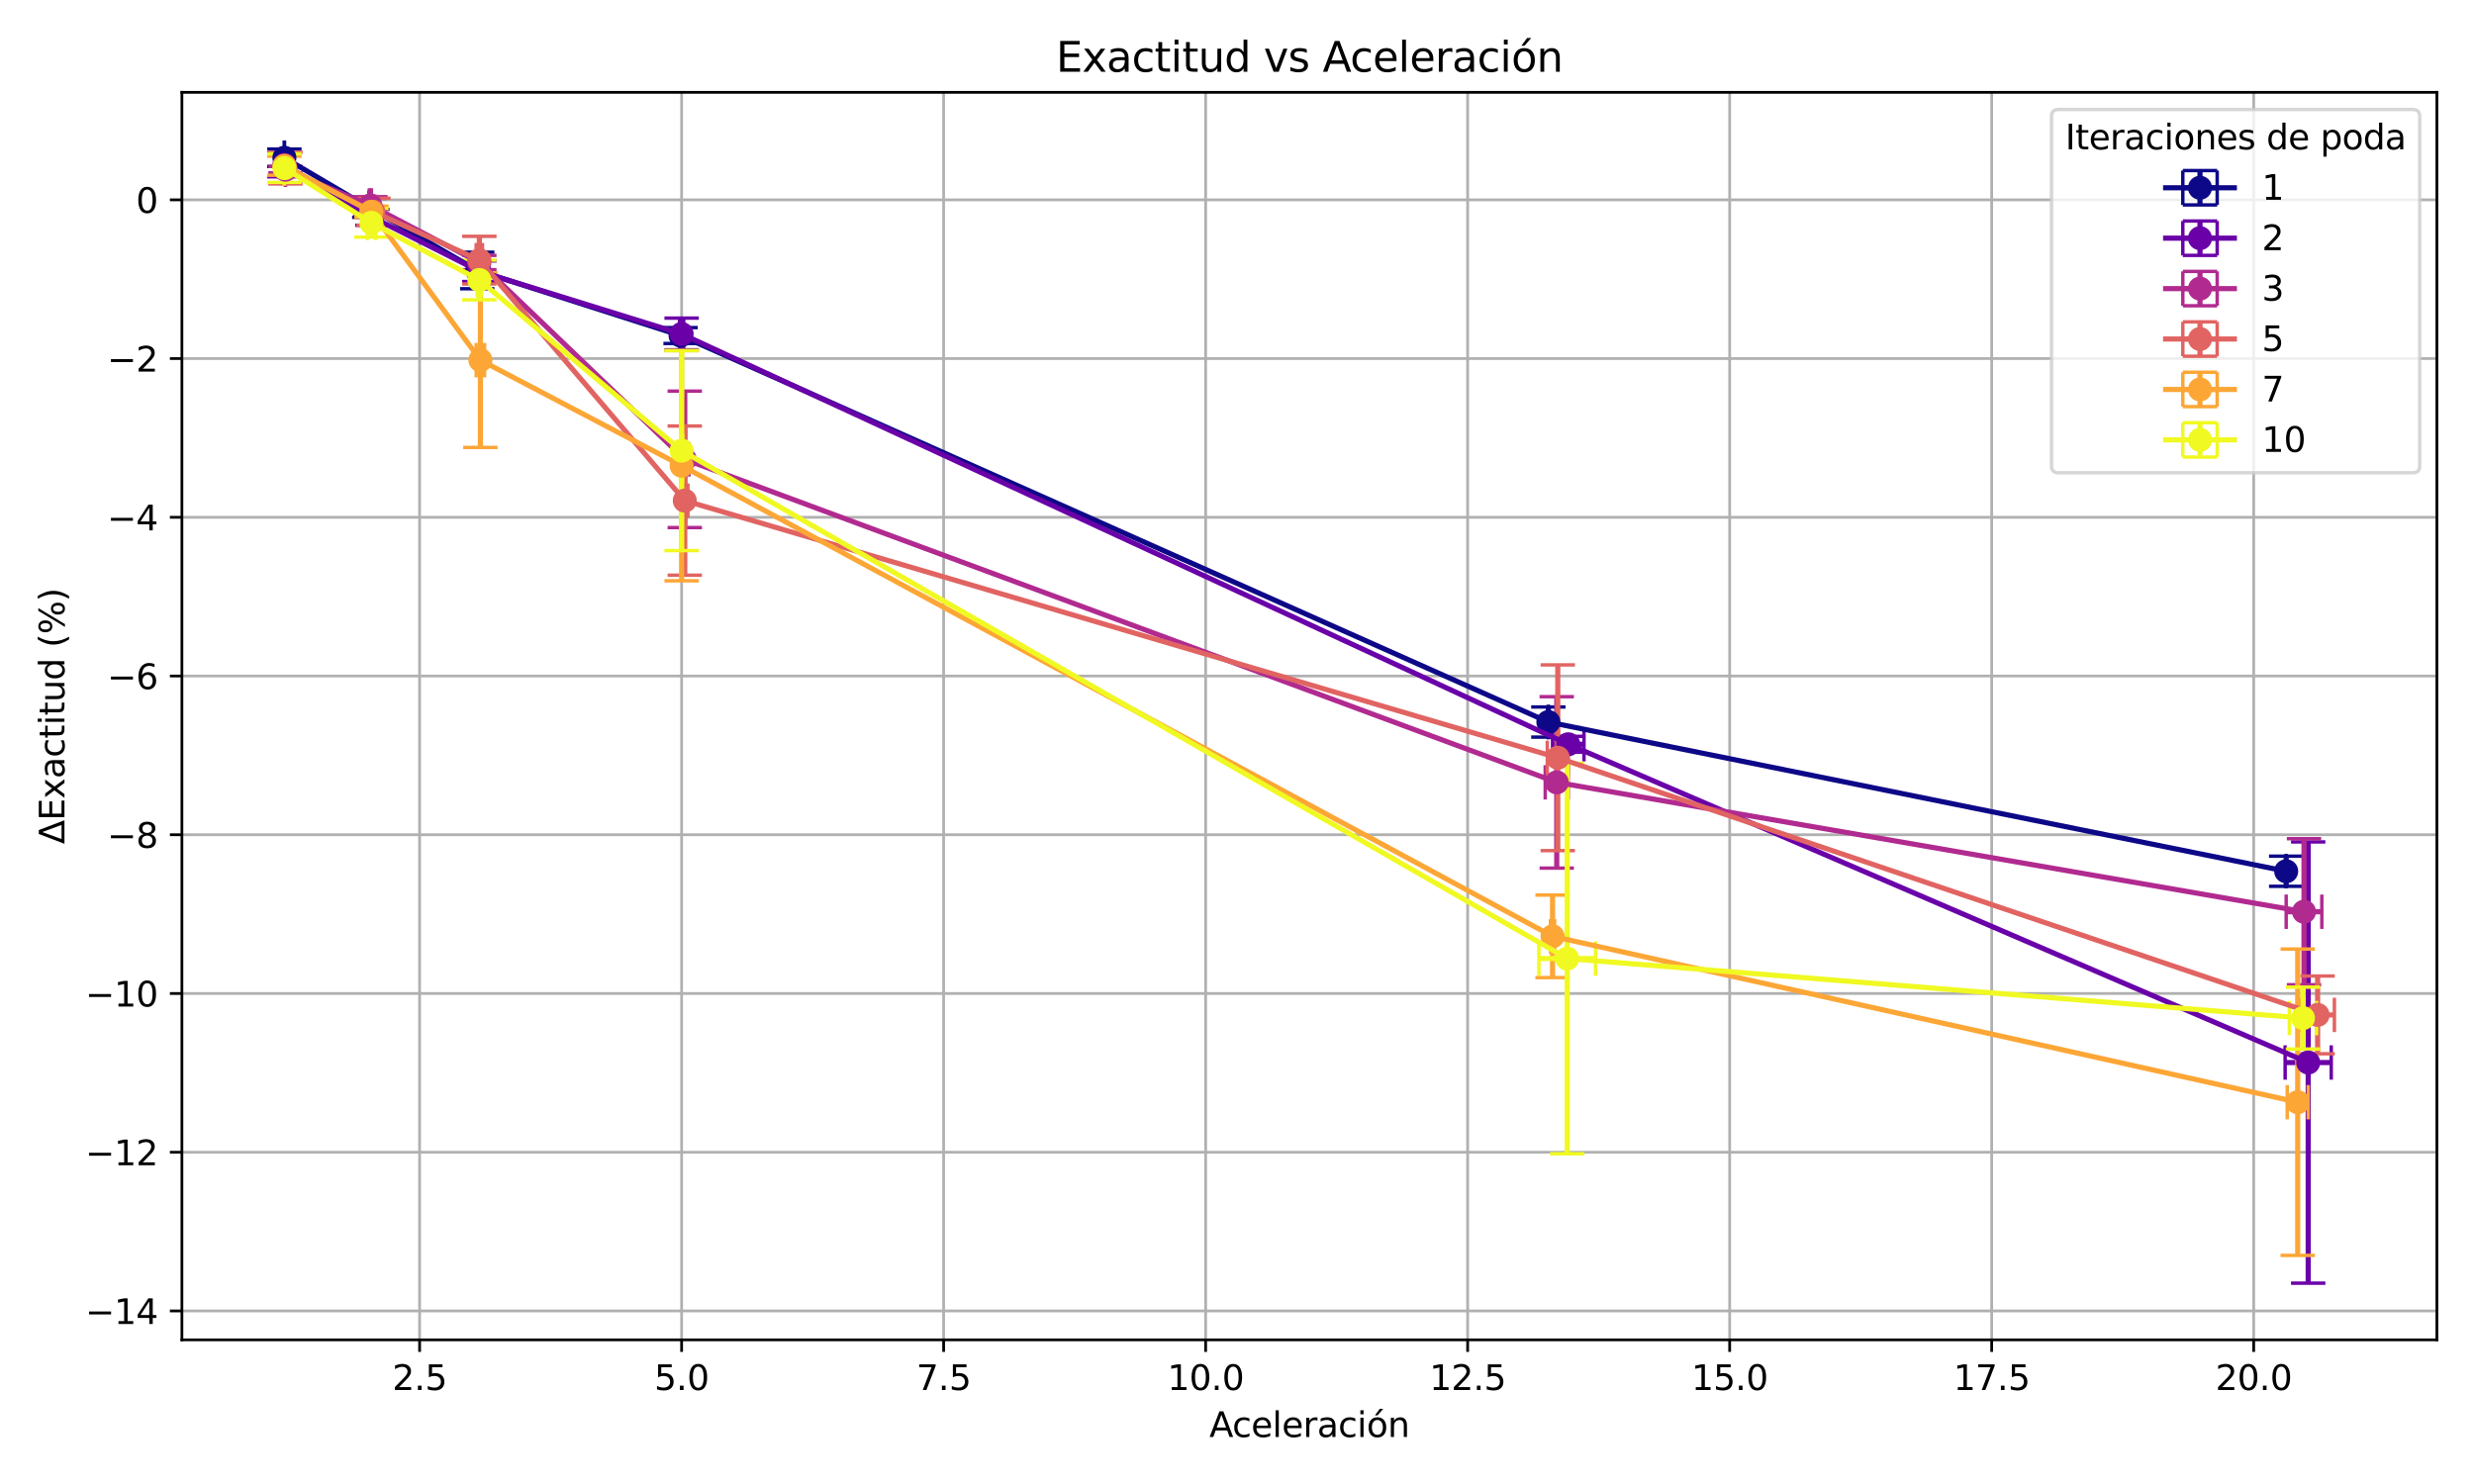 <?xml version="1.0" encoding="utf-8" standalone="no"?>
<!DOCTYPE svg PUBLIC "-//W3C//DTD SVG 1.1//EN"
  "http://www.w3.org/Graphics/SVG/1.1/DTD/svg11.dtd">
<svg xmlns:xlink="http://www.w3.org/1999/xlink" width="720pt" height="432pt" viewBox="0 0 720 432" xmlns="http://www.w3.org/2000/svg" version="1.1">
 <defs>
  <style type="text/css">*{stroke-linejoin: round; stroke-linecap: butt}</style>
 </defs>
 <g id="figure_1">
  <g id="patch_1">
   <path d="M 0 432 
L 720 432 
L 720 0 
L 0 0 
z
" style="fill: #ffffff"/>
  </g>
  <g id="axes_1">
   <g id="patch_2">
    <path d="M 52.94 390.04 
L 709.2 390.04 
L 709.2 26.88 
L 52.94 26.88 
z
" style="fill: #ffffff"/>
   </g>
   <g id="matplotlib.axis_1">
    <g id="xtick_1">
     <g id="line2d_1">
      <path d="M 122.116 390.04 
L 122.116 26.88 
" clip-path="url(#pfbe2acc934)" style="fill: none; stroke: #b0b0b0; stroke-width: 0.8; stroke-linecap: square"/>
     </g>
     <g id="line2d_2">
      <defs>
       <path id="m562d796756" d="M 0 0 
L 0 3.5 
" style="stroke: #000000; stroke-width: 0.8"/>
      </defs>
      <g>
       <use xlink:href="#m562d796756" x="122.116" y="390.04" style="stroke: #000000; stroke-width: 0.8"/>
      </g>
     </g>
     <g id="text_1">
      <!-- 2.5 -->
      <g transform="translate(114.165 404.638) scale(0.1 -0.1)">
       <defs>
        <path id="DejaVuSans-32" d="M 1228 531 
L 3431 531 
L 3431 0 
L 469 0 
L 469 531 
Q 828 903 1448 1529 
Q 2069 2156 2228 2338 
Q 2531 2678 2651 2914 
Q 2772 3150 2772 3378 
Q 2772 3750 2511 3984 
Q 2250 4219 1831 4219 
Q 1534 4219 1204 4116 
Q 875 4013 500 3803 
L 500 4441 
Q 881 4594 1212 4672 
Q 1544 4750 1819 4750 
Q 2544 4750 2975 4387 
Q 3406 4025 3406 3419 
Q 3406 3131 3298 2873 
Q 3191 2616 2906 2266 
Q 2828 2175 2409 1742 
Q 1991 1309 1228 531 
z
" transform="scale(0.016)"/>
        <path id="DejaVuSans-2e" d="M 684 794 
L 1344 794 
L 1344 0 
L 684 0 
L 684 794 
z
" transform="scale(0.016)"/>
        <path id="DejaVuSans-35" d="M 691 4666 
L 3169 4666 
L 3169 4134 
L 1269 4134 
L 1269 2991 
Q 1406 3038 1543 3061 
Q 1681 3084 1819 3084 
Q 2600 3084 3056 2656 
Q 3513 2228 3513 1497 
Q 3513 744 3044 326 
Q 2575 -91 1722 -91 
Q 1428 -91 1123 -41 
Q 819 9 494 109 
L 494 744 
Q 775 591 1075 516 
Q 1375 441 1709 441 
Q 2250 441 2565 725 
Q 2881 1009 2881 1497 
Q 2881 1984 2565 2268 
Q 2250 2553 1709 2553 
Q 1456 2553 1204 2497 
Q 953 2441 691 2322 
L 691 4666 
z
" transform="scale(0.016)"/>
       </defs>
       <use xlink:href="#DejaVuSans-32"/>
       <use xlink:href="#DejaVuSans-2e" transform="translate(63.623 0)"/>
       <use xlink:href="#DejaVuSans-35" transform="translate(95.41 0)"/>
      </g>
     </g>
    </g>
    <g id="xtick_2">
     <g id="line2d_3">
      <path d="M 198.369 390.04 
L 198.369 26.88 
" clip-path="url(#pfbe2acc934)" style="fill: none; stroke: #b0b0b0; stroke-width: 0.8; stroke-linecap: square"/>
     </g>
     <g id="line2d_4">
      <g>
       <use xlink:href="#m562d796756" x="198.369" y="390.04" style="stroke: #000000; stroke-width: 0.8"/>
      </g>
     </g>
     <g id="text_2">
      <!-- 5.0 -->
      <g transform="translate(190.417 404.638) scale(0.1 -0.1)">
       <defs>
        <path id="DejaVuSans-30" d="M 2034 4250 
Q 1547 4250 1301 3770 
Q 1056 3291 1056 2328 
Q 1056 1369 1301 889 
Q 1547 409 2034 409 
Q 2525 409 2770 889 
Q 3016 1369 3016 2328 
Q 3016 3291 2770 3770 
Q 2525 4250 2034 4250 
z
M 2034 4750 
Q 2819 4750 3233 4129 
Q 3647 3509 3647 2328 
Q 3647 1150 3233 529 
Q 2819 -91 2034 -91 
Q 1250 -91 836 529 
Q 422 1150 422 2328 
Q 422 3509 836 4129 
Q 1250 4750 2034 4750 
z
" transform="scale(0.016)"/>
       </defs>
       <use xlink:href="#DejaVuSans-35"/>
       <use xlink:href="#DejaVuSans-2e" transform="translate(63.623 0)"/>
       <use xlink:href="#DejaVuSans-30" transform="translate(95.41 0)"/>
      </g>
     </g>
    </g>
    <g id="xtick_3">
     <g id="line2d_5">
      <path d="M 274.621 390.04 
L 274.621 26.88 
" clip-path="url(#pfbe2acc934)" style="fill: none; stroke: #b0b0b0; stroke-width: 0.8; stroke-linecap: square"/>
     </g>
     <g id="line2d_6">
      <g>
       <use xlink:href="#m562d796756" x="274.621" y="390.04" style="stroke: #000000; stroke-width: 0.8"/>
      </g>
     </g>
     <g id="text_3">
      <!-- 7.5 -->
      <g transform="translate(266.67 404.638) scale(0.1 -0.1)">
       <defs>
        <path id="DejaVuSans-37" d="M 525 4666 
L 3525 4666 
L 3525 4397 
L 1831 0 
L 1172 0 
L 2766 4134 
L 525 4134 
L 525 4666 
z
" transform="scale(0.016)"/>
       </defs>
       <use xlink:href="#DejaVuSans-37"/>
       <use xlink:href="#DejaVuSans-2e" transform="translate(63.623 0)"/>
       <use xlink:href="#DejaVuSans-35" transform="translate(95.41 0)"/>
      </g>
     </g>
    </g>
    <g id="xtick_4">
     <g id="line2d_7">
      <path d="M 350.874 390.04 
L 350.874 26.88 
" clip-path="url(#pfbe2acc934)" style="fill: none; stroke: #b0b0b0; stroke-width: 0.8; stroke-linecap: square"/>
     </g>
     <g id="line2d_8">
      <g>
       <use xlink:href="#m562d796756" x="350.874" y="390.04" style="stroke: #000000; stroke-width: 0.8"/>
      </g>
     </g>
     <g id="text_4">
      <!-- 10.0 -->
      <g transform="translate(339.741 404.638) scale(0.1 -0.1)">
       <defs>
        <path id="DejaVuSans-31" d="M 794 531 
L 1825 531 
L 1825 4091 
L 703 3866 
L 703 4441 
L 1819 4666 
L 2450 4666 
L 2450 531 
L 3481 531 
L 3481 0 
L 794 0 
L 794 531 
z
" transform="scale(0.016)"/>
       </defs>
       <use xlink:href="#DejaVuSans-31"/>
       <use xlink:href="#DejaVuSans-30" transform="translate(63.623 0)"/>
       <use xlink:href="#DejaVuSans-2e" transform="translate(127.246 0)"/>
       <use xlink:href="#DejaVuSans-30" transform="translate(159.033 0)"/>
      </g>
     </g>
    </g>
    <g id="xtick_5">
     <g id="line2d_9">
      <path d="M 427.127 390.04 
L 427.127 26.88 
" clip-path="url(#pfbe2acc934)" style="fill: none; stroke: #b0b0b0; stroke-width: 0.8; stroke-linecap: square"/>
     </g>
     <g id="line2d_10">
      <g>
       <use xlink:href="#m562d796756" x="427.127" y="390.04" style="stroke: #000000; stroke-width: 0.8"/>
      </g>
     </g>
     <g id="text_5">
      <!-- 12.5 -->
      <g transform="translate(415.994 404.638) scale(0.1 -0.1)">
       <use xlink:href="#DejaVuSans-31"/>
       <use xlink:href="#DejaVuSans-32" transform="translate(63.623 0)"/>
       <use xlink:href="#DejaVuSans-2e" transform="translate(127.246 0)"/>
       <use xlink:href="#DejaVuSans-35" transform="translate(159.033 0)"/>
      </g>
     </g>
    </g>
    <g id="xtick_6">
     <g id="line2d_11">
      <path d="M 503.379 390.04 
L 503.379 26.88 
" clip-path="url(#pfbe2acc934)" style="fill: none; stroke: #b0b0b0; stroke-width: 0.8; stroke-linecap: square"/>
     </g>
     <g id="line2d_12">
      <g>
       <use xlink:href="#m562d796756" x="503.379" y="390.04" style="stroke: #000000; stroke-width: 0.8"/>
      </g>
     </g>
     <g id="text_6">
      <!-- 15.0 -->
      <g transform="translate(492.246 404.638) scale(0.1 -0.1)">
       <use xlink:href="#DejaVuSans-31"/>
       <use xlink:href="#DejaVuSans-35" transform="translate(63.623 0)"/>
       <use xlink:href="#DejaVuSans-2e" transform="translate(127.246 0)"/>
       <use xlink:href="#DejaVuSans-30" transform="translate(159.033 0)"/>
      </g>
     </g>
    </g>
    <g id="xtick_7">
     <g id="line2d_13">
      <path d="M 579.632 390.04 
L 579.632 26.88 
" clip-path="url(#pfbe2acc934)" style="fill: none; stroke: #b0b0b0; stroke-width: 0.8; stroke-linecap: square"/>
     </g>
     <g id="line2d_14">
      <g>
       <use xlink:href="#m562d796756" x="579.632" y="390.04" style="stroke: #000000; stroke-width: 0.8"/>
      </g>
     </g>
     <g id="text_7">
      <!-- 17.5 -->
      <g transform="translate(568.499 404.638) scale(0.1 -0.1)">
       <use xlink:href="#DejaVuSans-31"/>
       <use xlink:href="#DejaVuSans-37" transform="translate(63.623 0)"/>
       <use xlink:href="#DejaVuSans-2e" transform="translate(127.246 0)"/>
       <use xlink:href="#DejaVuSans-35" transform="translate(159.033 0)"/>
      </g>
     </g>
    </g>
    <g id="xtick_8">
     <g id="line2d_15">
      <path d="M 655.884 390.04 
L 655.884 26.88 
" clip-path="url(#pfbe2acc934)" style="fill: none; stroke: #b0b0b0; stroke-width: 0.8; stroke-linecap: square"/>
     </g>
     <g id="line2d_16">
      <g>
       <use xlink:href="#m562d796756" x="655.884" y="390.04" style="stroke: #000000; stroke-width: 0.8"/>
      </g>
     </g>
     <g id="text_8">
      <!-- 20.0 -->
      <g transform="translate(644.751 404.638) scale(0.1 -0.1)">
       <use xlink:href="#DejaVuSans-32"/>
       <use xlink:href="#DejaVuSans-30" transform="translate(63.623 0)"/>
       <use xlink:href="#DejaVuSans-2e" transform="translate(127.246 0)"/>
       <use xlink:href="#DejaVuSans-30" transform="translate(159.033 0)"/>
      </g>
     </g>
    </g>
    <g id="text_9">
     <!-- Aceleración -->
     <g transform="translate(351.96 418.317) scale(0.1 -0.1)">
      <defs>
       <path id="DejaVuSans-41" d="M 2188 4044 
L 1331 1722 
L 3047 1722 
L 2188 4044 
z
M 1831 4666 
L 2547 4666 
L 4325 0 
L 3669 0 
L 3244 1197 
L 1141 1197 
L 716 0 
L 50 0 
L 1831 4666 
z
" transform="scale(0.016)"/>
       <path id="DejaVuSans-63" d="M 3122 3366 
L 3122 2828 
Q 2878 2963 2633 3030 
Q 2388 3097 2138 3097 
Q 1578 3097 1268 2742 
Q 959 2388 959 1747 
Q 959 1106 1268 751 
Q 1578 397 2138 397 
Q 2388 397 2633 464 
Q 2878 531 3122 666 
L 3122 134 
Q 2881 22 2623 -34 
Q 2366 -91 2075 -91 
Q 1284 -91 818 406 
Q 353 903 353 1747 
Q 353 2603 823 3093 
Q 1294 3584 2113 3584 
Q 2378 3584 2631 3529 
Q 2884 3475 3122 3366 
z
" transform="scale(0.016)"/>
       <path id="DejaVuSans-65" d="M 3597 1894 
L 3597 1613 
L 953 1613 
Q 991 1019 1311 708 
Q 1631 397 2203 397 
Q 2534 397 2845 478 
Q 3156 559 3463 722 
L 3463 178 
Q 3153 47 2828 -22 
Q 2503 -91 2169 -91 
Q 1331 -91 842 396 
Q 353 884 353 1716 
Q 353 2575 817 3079 
Q 1281 3584 2069 3584 
Q 2775 3584 3186 3129 
Q 3597 2675 3597 1894 
z
M 3022 2063 
Q 3016 2534 2758 2815 
Q 2500 3097 2075 3097 
Q 1594 3097 1305 2825 
Q 1016 2553 972 2059 
L 3022 2063 
z
" transform="scale(0.016)"/>
       <path id="DejaVuSans-6c" d="M 603 4863 
L 1178 4863 
L 1178 0 
L 603 0 
L 603 4863 
z
" transform="scale(0.016)"/>
       <path id="DejaVuSans-72" d="M 2631 2963 
Q 2534 3019 2420 3045 
Q 2306 3072 2169 3072 
Q 1681 3072 1420 2755 
Q 1159 2438 1159 1844 
L 1159 0 
L 581 0 
L 581 3500 
L 1159 3500 
L 1159 2956 
Q 1341 3275 1631 3429 
Q 1922 3584 2338 3584 
Q 2397 3584 2469 3576 
Q 2541 3569 2628 3553 
L 2631 2963 
z
" transform="scale(0.016)"/>
       <path id="DejaVuSans-61" d="M 2194 1759 
Q 1497 1759 1228 1600 
Q 959 1441 959 1056 
Q 959 750 1161 570 
Q 1363 391 1709 391 
Q 2188 391 2477 730 
Q 2766 1069 2766 1631 
L 2766 1759 
L 2194 1759 
z
M 3341 1997 
L 3341 0 
L 2766 0 
L 2766 531 
Q 2569 213 2275 61 
Q 1981 -91 1556 -91 
Q 1019 -91 701 211 
Q 384 513 384 1019 
Q 384 1609 779 1909 
Q 1175 2209 1959 2209 
L 2766 2209 
L 2766 2266 
Q 2766 2663 2505 2880 
Q 2244 3097 1772 3097 
Q 1472 3097 1187 3025 
Q 903 2953 641 2809 
L 641 3341 
Q 956 3463 1253 3523 
Q 1550 3584 1831 3584 
Q 2591 3584 2966 3190 
Q 3341 2797 3341 1997 
z
" transform="scale(0.016)"/>
       <path id="DejaVuSans-69" d="M 603 3500 
L 1178 3500 
L 1178 0 
L 603 0 
L 603 3500 
z
M 603 4863 
L 1178 4863 
L 1178 4134 
L 603 4134 
L 603 4863 
z
" transform="scale(0.016)"/>
       <path id="DejaVuSans-f3" d="M 1959 3097 
Q 1497 3097 1228 2736 
Q 959 2375 959 1747 
Q 959 1119 1226 758 
Q 1494 397 1959 397 
Q 2419 397 2687 759 
Q 2956 1122 2956 1747 
Q 2956 2369 2687 2733 
Q 2419 3097 1959 3097 
z
M 1959 3584 
Q 2709 3584 3137 3096 
Q 3566 2609 3566 1747 
Q 3566 888 3137 398 
Q 2709 -91 1959 -91 
Q 1206 -91 779 398 
Q 353 888 353 1747 
Q 353 2609 779 3096 
Q 1206 3584 1959 3584 
z
M 2394 5119 
L 3016 5119 
L 1998 3944 
L 1519 3944 
L 2394 5119 
z
" transform="scale(0.016)"/>
       <path id="DejaVuSans-6e" d="M 3513 2113 
L 3513 0 
L 2938 0 
L 2938 2094 
Q 2938 2591 2744 2837 
Q 2550 3084 2163 3084 
Q 1697 3084 1428 2787 
Q 1159 2491 1159 1978 
L 1159 0 
L 581 0 
L 581 3500 
L 1159 3500 
L 1159 2956 
Q 1366 3272 1645 3428 
Q 1925 3584 2291 3584 
Q 2894 3584 3203 3211 
Q 3513 2838 3513 2113 
z
" transform="scale(0.016)"/>
      </defs>
      <use xlink:href="#DejaVuSans-41"/>
      <use xlink:href="#DejaVuSans-63" transform="translate(66.658 0)"/>
      <use xlink:href="#DejaVuSans-65" transform="translate(121.639 0)"/>
      <use xlink:href="#DejaVuSans-6c" transform="translate(183.162 0)"/>
      <use xlink:href="#DejaVuSans-65" transform="translate(210.945 0)"/>
      <use xlink:href="#DejaVuSans-72" transform="translate(272.469 0)"/>
      <use xlink:href="#DejaVuSans-61" transform="translate(313.582 0)"/>
      <use xlink:href="#DejaVuSans-63" transform="translate(374.861 0)"/>
      <use xlink:href="#DejaVuSans-69" transform="translate(429.842 0)"/>
      <use xlink:href="#DejaVuSans-f3" transform="translate(457.625 0)"/>
      <use xlink:href="#DejaVuSans-6e" transform="translate(518.807 0)"/>
     </g>
    </g>
   </g>
   <g id="matplotlib.axis_2">
    <g id="ytick_1">
     <g id="line2d_17">
      <path d="M 52.94 381.619 
L 709.2 381.619 
" clip-path="url(#pfbe2acc934)" style="fill: none; stroke: #b0b0b0; stroke-width: 0.8; stroke-linecap: square"/>
     </g>
     <g id="line2d_18">
      <defs>
       <path id="m3d171e3bcd" d="M 0 0 
L -3.5 0 
" style="stroke: #000000; stroke-width: 0.8"/>
      </defs>
      <g>
       <use xlink:href="#m3d171e3bcd" x="52.94" y="381.619" style="stroke: #000000; stroke-width: 0.8"/>
      </g>
     </g>
     <g id="text_10">
      <!-- −14 -->
      <g transform="translate(24.835 385.418) scale(0.1 -0.1)">
       <defs>
        <path id="DejaVuSans-2212" d="M 678 2272 
L 4684 2272 
L 4684 1741 
L 678 1741 
L 678 2272 
z
" transform="scale(0.016)"/>
        <path id="DejaVuSans-34" d="M 2419 4116 
L 825 1625 
L 2419 1625 
L 2419 4116 
z
M 2253 4666 
L 3047 4666 
L 3047 1625 
L 3713 1625 
L 3713 1100 
L 3047 1100 
L 3047 0 
L 2419 0 
L 2419 1100 
L 313 1100 
L 313 1709 
L 2253 4666 
z
" transform="scale(0.016)"/>
       </defs>
       <use xlink:href="#DejaVuSans-2212"/>
       <use xlink:href="#DejaVuSans-31" transform="translate(83.789 0)"/>
       <use xlink:href="#DejaVuSans-34" transform="translate(147.412 0)"/>
      </g>
     </g>
    </g>
    <g id="ytick_2">
     <g id="line2d_19">
      <path d="M 52.94 335.412 
L 709.2 335.412 
" clip-path="url(#pfbe2acc934)" style="fill: none; stroke: #b0b0b0; stroke-width: 0.8; stroke-linecap: square"/>
     </g>
     <g id="line2d_20">
      <g>
       <use xlink:href="#m3d171e3bcd" x="52.94" y="335.412" style="stroke: #000000; stroke-width: 0.8"/>
      </g>
     </g>
     <g id="text_11">
      <!-- −12 -->
      <g transform="translate(24.835 339.212) scale(0.1 -0.1)">
       <use xlink:href="#DejaVuSans-2212"/>
       <use xlink:href="#DejaVuSans-31" transform="translate(83.789 0)"/>
       <use xlink:href="#DejaVuSans-32" transform="translate(147.412 0)"/>
      </g>
     </g>
    </g>
    <g id="ytick_3">
     <g id="line2d_21">
      <path d="M 52.94 289.206 
L 709.2 289.206 
" clip-path="url(#pfbe2acc934)" style="fill: none; stroke: #b0b0b0; stroke-width: 0.8; stroke-linecap: square"/>
     </g>
     <g id="line2d_22">
      <g>
       <use xlink:href="#m3d171e3bcd" x="52.94" y="289.206" style="stroke: #000000; stroke-width: 0.8"/>
      </g>
     </g>
     <g id="text_12">
      <!-- −10 -->
      <g transform="translate(24.835 293.005) scale(0.1 -0.1)">
       <use xlink:href="#DejaVuSans-2212"/>
       <use xlink:href="#DejaVuSans-31" transform="translate(83.789 0)"/>
       <use xlink:href="#DejaVuSans-30" transform="translate(147.412 0)"/>
      </g>
     </g>
    </g>
    <g id="ytick_4">
     <g id="line2d_23">
      <path d="M 52.94 242.999 
L 709.2 242.999 
" clip-path="url(#pfbe2acc934)" style="fill: none; stroke: #b0b0b0; stroke-width: 0.8; stroke-linecap: square"/>
     </g>
     <g id="line2d_24">
      <g>
       <use xlink:href="#m3d171e3bcd" x="52.94" y="242.999" style="stroke: #000000; stroke-width: 0.8"/>
      </g>
     </g>
     <g id="text_13">
      <!-- −8 -->
      <g transform="translate(31.198 246.799) scale(0.1 -0.1)">
       <defs>
        <path id="DejaVuSans-38" d="M 2034 2216 
Q 1584 2216 1326 1975 
Q 1069 1734 1069 1313 
Q 1069 891 1326 650 
Q 1584 409 2034 409 
Q 2484 409 2743 651 
Q 3003 894 3003 1313 
Q 3003 1734 2745 1975 
Q 2488 2216 2034 2216 
z
M 1403 2484 
Q 997 2584 770 2862 
Q 544 3141 544 3541 
Q 544 4100 942 4425 
Q 1341 4750 2034 4750 
Q 2731 4750 3128 4425 
Q 3525 4100 3525 3541 
Q 3525 3141 3298 2862 
Q 3072 2584 2669 2484 
Q 3125 2378 3379 2068 
Q 3634 1759 3634 1313 
Q 3634 634 3220 271 
Q 2806 -91 2034 -91 
Q 1263 -91 848 271 
Q 434 634 434 1313 
Q 434 1759 690 2068 
Q 947 2378 1403 2484 
z
M 1172 3481 
Q 1172 3119 1398 2916 
Q 1625 2713 2034 2713 
Q 2441 2713 2670 2916 
Q 2900 3119 2900 3481 
Q 2900 3844 2670 4047 
Q 2441 4250 2034 4250 
Q 1625 4250 1398 4047 
Q 1172 3844 1172 3481 
z
" transform="scale(0.016)"/>
       </defs>
       <use xlink:href="#DejaVuSans-2212"/>
       <use xlink:href="#DejaVuSans-38" transform="translate(83.789 0)"/>
      </g>
     </g>
    </g>
    <g id="ytick_5">
     <g id="line2d_25">
      <path d="M 52.94 196.793 
L 709.2 196.793 
" clip-path="url(#pfbe2acc934)" style="fill: none; stroke: #b0b0b0; stroke-width: 0.8; stroke-linecap: square"/>
     </g>
     <g id="line2d_26">
      <g>
       <use xlink:href="#m3d171e3bcd" x="52.94" y="196.793" style="stroke: #000000; stroke-width: 0.8"/>
      </g>
     </g>
     <g id="text_14">
      <!-- −6 -->
      <g transform="translate(31.198 200.592) scale(0.1 -0.1)">
       <defs>
        <path id="DejaVuSans-36" d="M 2113 2584 
Q 1688 2584 1439 2293 
Q 1191 2003 1191 1497 
Q 1191 994 1439 701 
Q 1688 409 2113 409 
Q 2538 409 2786 701 
Q 3034 994 3034 1497 
Q 3034 2003 2786 2293 
Q 2538 2584 2113 2584 
z
M 3366 4563 
L 3366 3988 
Q 3128 4100 2886 4159 
Q 2644 4219 2406 4219 
Q 1781 4219 1451 3797 
Q 1122 3375 1075 2522 
Q 1259 2794 1537 2939 
Q 1816 3084 2150 3084 
Q 2853 3084 3261 2657 
Q 3669 2231 3669 1497 
Q 3669 778 3244 343 
Q 2819 -91 2113 -91 
Q 1303 -91 875 529 
Q 447 1150 447 2328 
Q 447 3434 972 4092 
Q 1497 4750 2381 4750 
Q 2619 4750 2861 4703 
Q 3103 4656 3366 4563 
z
" transform="scale(0.016)"/>
       </defs>
       <use xlink:href="#DejaVuSans-2212"/>
       <use xlink:href="#DejaVuSans-36" transform="translate(83.789 0)"/>
      </g>
     </g>
    </g>
    <g id="ytick_6">
     <g id="line2d_27">
      <path d="M 52.94 150.586 
L 709.2 150.586 
" clip-path="url(#pfbe2acc934)" style="fill: none; stroke: #b0b0b0; stroke-width: 0.8; stroke-linecap: square"/>
     </g>
     <g id="line2d_28">
      <g>
       <use xlink:href="#m3d171e3bcd" x="52.94" y="150.586" style="stroke: #000000; stroke-width: 0.8"/>
      </g>
     </g>
     <g id="text_15">
      <!-- −4 -->
      <g transform="translate(31.198 154.386) scale(0.1 -0.1)">
       <use xlink:href="#DejaVuSans-2212"/>
       <use xlink:href="#DejaVuSans-34" transform="translate(83.789 0)"/>
      </g>
     </g>
    </g>
    <g id="ytick_7">
     <g id="line2d_29">
      <path d="M 52.94 104.38 
L 709.2 104.38 
" clip-path="url(#pfbe2acc934)" style="fill: none; stroke: #b0b0b0; stroke-width: 0.8; stroke-linecap: square"/>
     </g>
     <g id="line2d_30">
      <g>
       <use xlink:href="#m3d171e3bcd" x="52.94" y="104.38" style="stroke: #000000; stroke-width: 0.8"/>
      </g>
     </g>
     <g id="text_16">
      <!-- −2 -->
      <g transform="translate(31.198 108.179) scale(0.1 -0.1)">
       <use xlink:href="#DejaVuSans-2212"/>
       <use xlink:href="#DejaVuSans-32" transform="translate(83.789 0)"/>
      </g>
     </g>
    </g>
    <g id="ytick_8">
     <g id="line2d_31">
      <path d="M 52.94 58.173 
L 709.2 58.173 
" clip-path="url(#pfbe2acc934)" style="fill: none; stroke: #b0b0b0; stroke-width: 0.8; stroke-linecap: square"/>
     </g>
     <g id="line2d_32">
      <g>
       <use xlink:href="#m3d171e3bcd" x="52.94" y="58.173" style="stroke: #000000; stroke-width: 0.8"/>
      </g>
     </g>
     <g id="text_17">
      <!-- 0 -->
      <g transform="translate(39.578 61.973) scale(0.1 -0.1)">
       <use xlink:href="#DejaVuSans-30"/>
      </g>
     </g>
    </g>
    <g id="text_18">
     <!-- ΔExactitud (%) -->
     <g transform="translate(18.756 245.706) rotate(-90) scale(0.1 -0.1)">
      <defs>
       <path id="DejaVuSans-394" d="M 2188 4044 
L 906 525 
L 3472 525 
L 2188 4044 
z
M 50 0 
L 1831 4666 
L 2547 4666 
L 4325 0 
L 50 0 
z
" transform="scale(0.016)"/>
       <path id="DejaVuSans-45" d="M 628 4666 
L 3578 4666 
L 3578 4134 
L 1259 4134 
L 1259 2753 
L 3481 2753 
L 3481 2222 
L 1259 2222 
L 1259 531 
L 3634 531 
L 3634 0 
L 628 0 
L 628 4666 
z
" transform="scale(0.016)"/>
       <path id="DejaVuSans-78" d="M 3513 3500 
L 2247 1797 
L 3578 0 
L 2900 0 
L 1881 1375 
L 863 0 
L 184 0 
L 1544 1831 
L 300 3500 
L 978 3500 
L 1906 2253 
L 2834 3500 
L 3513 3500 
z
" transform="scale(0.016)"/>
       <path id="DejaVuSans-74" d="M 1172 4494 
L 1172 3500 
L 2356 3500 
L 2356 3053 
L 1172 3053 
L 1172 1153 
Q 1172 725 1289 603 
Q 1406 481 1766 481 
L 2356 481 
L 2356 0 
L 1766 0 
Q 1100 0 847 248 
Q 594 497 594 1153 
L 594 3053 
L 172 3053 
L 172 3500 
L 594 3500 
L 594 4494 
L 1172 4494 
z
" transform="scale(0.016)"/>
       <path id="DejaVuSans-75" d="M 544 1381 
L 544 3500 
L 1119 3500 
L 1119 1403 
Q 1119 906 1312 657 
Q 1506 409 1894 409 
Q 2359 409 2629 706 
Q 2900 1003 2900 1516 
L 2900 3500 
L 3475 3500 
L 3475 0 
L 2900 0 
L 2900 538 
Q 2691 219 2414 64 
Q 2138 -91 1772 -91 
Q 1169 -91 856 284 
Q 544 659 544 1381 
z
M 1991 3584 
L 1991 3584 
z
" transform="scale(0.016)"/>
       <path id="DejaVuSans-64" d="M 2906 2969 
L 2906 4863 
L 3481 4863 
L 3481 0 
L 2906 0 
L 2906 525 
Q 2725 213 2448 61 
Q 2172 -91 1784 -91 
Q 1150 -91 751 415 
Q 353 922 353 1747 
Q 353 2572 751 3078 
Q 1150 3584 1784 3584 
Q 2172 3584 2448 3432 
Q 2725 3281 2906 2969 
z
M 947 1747 
Q 947 1113 1208 752 
Q 1469 391 1925 391 
Q 2381 391 2643 752 
Q 2906 1113 2906 1747 
Q 2906 2381 2643 2742 
Q 2381 3103 1925 3103 
Q 1469 3103 1208 2742 
Q 947 2381 947 1747 
z
" transform="scale(0.016)"/>
       <path id="DejaVuSans-20" transform="scale(0.016)"/>
       <path id="DejaVuSans-28" d="M 1984 4856 
Q 1566 4138 1362 3434 
Q 1159 2731 1159 2009 
Q 1159 1288 1364 580 
Q 1569 -128 1984 -844 
L 1484 -844 
Q 1016 -109 783 600 
Q 550 1309 550 2009 
Q 550 2706 781 3412 
Q 1013 4119 1484 4856 
L 1984 4856 
z
" transform="scale(0.016)"/>
       <path id="DejaVuSans-25" d="M 4653 2053 
Q 4381 2053 4226 1822 
Q 4072 1591 4072 1178 
Q 4072 772 4226 539 
Q 4381 306 4653 306 
Q 4919 306 5073 539 
Q 5228 772 5228 1178 
Q 5228 1588 5073 1820 
Q 4919 2053 4653 2053 
z
M 4653 2450 
Q 5147 2450 5437 2106 
Q 5728 1763 5728 1178 
Q 5728 594 5436 251 
Q 5144 -91 4653 -91 
Q 4153 -91 3862 251 
Q 3572 594 3572 1178 
Q 3572 1766 3864 2108 
Q 4156 2450 4653 2450 
z
M 1428 4353 
Q 1159 4353 1004 4120 
Q 850 3888 850 3481 
Q 850 3069 1003 2837 
Q 1156 2606 1428 2606 
Q 1700 2606 1854 2837 
Q 2009 3069 2009 3481 
Q 2009 3884 1853 4118 
Q 1697 4353 1428 4353 
z
M 4250 4750 
L 4750 4750 
L 1831 -91 
L 1331 -91 
L 4250 4750 
z
M 1428 4750 
Q 1922 4750 2215 4408 
Q 2509 4066 2509 3481 
Q 2509 2891 2217 2550 
Q 1925 2209 1428 2209 
Q 931 2209 642 2551 
Q 353 2894 353 3481 
Q 353 4063 643 4406 
Q 934 4750 1428 4750 
z
" transform="scale(0.016)"/>
       <path id="DejaVuSans-29" d="M 513 4856 
L 1013 4856 
Q 1481 4119 1714 3412 
Q 1947 2706 1947 2009 
Q 1947 1309 1714 600 
Q 1481 -109 1013 -844 
L 513 -844 
Q 928 -128 1133 580 
Q 1338 1288 1338 2009 
Q 1338 2731 1133 3434 
Q 928 4138 513 4856 
z
" transform="scale(0.016)"/>
      </defs>
      <use xlink:href="#DejaVuSans-394"/>
      <use xlink:href="#DejaVuSans-45" transform="translate(68.408 0)"/>
      <use xlink:href="#DejaVuSans-78" transform="translate(131.592 0)"/>
      <use xlink:href="#DejaVuSans-61" transform="translate(190.771 0)"/>
      <use xlink:href="#DejaVuSans-63" transform="translate(252.051 0)"/>
      <use xlink:href="#DejaVuSans-74" transform="translate(307.031 0)"/>
      <use xlink:href="#DejaVuSans-69" transform="translate(346.24 0)"/>
      <use xlink:href="#DejaVuSans-74" transform="translate(374.023 0)"/>
      <use xlink:href="#DejaVuSans-75" transform="translate(413.232 0)"/>
      <use xlink:href="#DejaVuSans-64" transform="translate(476.611 0)"/>
      <use xlink:href="#DejaVuSans-20" transform="translate(540.088 0)"/>
      <use xlink:href="#DejaVuSans-28" transform="translate(571.875 0)"/>
      <use xlink:href="#DejaVuSans-25" transform="translate(610.889 0)"/>
      <use xlink:href="#DejaVuSans-29" transform="translate(705.908 0)"/>
     </g>
    </g>
   </g>
   <g id="LineCollection_1">
    <path d="M 82.77 45.929 
L 82.77 45.929 
" clip-path="url(#pfbe2acc934)" style="fill: none; stroke: #0d0887; stroke-width: 1.5"/>
    <path d="M 107.476 60.484 
L 107.476 60.484 
" clip-path="url(#pfbe2acc934)" style="fill: none; stroke: #0d0887; stroke-width: 1.5"/>
    <path d="M 138.892 78.735 
L 138.892 78.735 
" clip-path="url(#pfbe2acc934)" style="fill: none; stroke: #0d0887; stroke-width: 1.5"/>
    <path d="M 198.064 97.68 
L 198.064 97.68 
" clip-path="url(#pfbe2acc934)" style="fill: none; stroke: #0d0887; stroke-width: 1.5"/>
    <path d="M 450.612 210.193 
L 450.612 210.193 
" clip-path="url(#pfbe2acc934)" style="fill: none; stroke: #0d0887; stroke-width: 1.5"/>
    <path d="M 665.34 253.627 
L 665.34 253.627 
" clip-path="url(#pfbe2acc934)" style="fill: none; stroke: #0d0887; stroke-width: 1.5"/>
   </g>
   <g id="LineCollection_2">
    <path d="M 82.77 48.47 
L 82.77 43.387 
" clip-path="url(#pfbe2acc934)" style="fill: none; stroke: #0d0887; stroke-width: 1.5"/>
    <path d="M 107.476 63.256 
L 107.476 57.711 
" clip-path="url(#pfbe2acc934)" style="fill: none; stroke: #0d0887; stroke-width: 1.5"/>
    <path d="M 138.892 84.049 
L 138.892 73.421 
" clip-path="url(#pfbe2acc934)" style="fill: none; stroke: #0d0887; stroke-width: 1.5"/>
    <path d="M 198.064 99.99 
L 198.064 95.37 
" clip-path="url(#pfbe2acc934)" style="fill: none; stroke: #0d0887; stroke-width: 1.5"/>
    <path d="M 450.612 214.582 
L 450.612 205.803 
" clip-path="url(#pfbe2acc934)" style="fill: none; stroke: #0d0887; stroke-width: 1.5"/>
    <path d="M 665.34 258.016 
L 665.34 249.237 
" clip-path="url(#pfbe2acc934)" style="fill: none; stroke: #0d0887; stroke-width: 1.5"/>
   </g>
   <g id="line2d_33">
    <defs>
     <path id="m12d30d032d" d="M 0 5 
L 0 -5 
" style="stroke: #0d0887"/>
    </defs>
    <g clip-path="url(#pfbe2acc934)">
     <use xlink:href="#m12d30d032d" x="82.77" y="45.929" style="fill: #0d0887; stroke: #0d0887"/>
     <use xlink:href="#m12d30d032d" x="107.476" y="60.484" style="fill: #0d0887; stroke: #0d0887"/>
     <use xlink:href="#m12d30d032d" x="138.892" y="78.735" style="fill: #0d0887; stroke: #0d0887"/>
     <use xlink:href="#m12d30d032d" x="198.064" y="97.68" style="fill: #0d0887; stroke: #0d0887"/>
     <use xlink:href="#m12d30d032d" x="450.612" y="210.193" style="fill: #0d0887; stroke: #0d0887"/>
     <use xlink:href="#m12d30d032d" x="665.34" y="253.627" style="fill: #0d0887; stroke: #0d0887"/>
    </g>
   </g>
   <g id="line2d_34">
    <g clip-path="url(#pfbe2acc934)">
     <use xlink:href="#m12d30d032d" x="82.77" y="45.929" style="fill: #0d0887; stroke: #0d0887"/>
     <use xlink:href="#m12d30d032d" x="107.476" y="60.484" style="fill: #0d0887; stroke: #0d0887"/>
     <use xlink:href="#m12d30d032d" x="138.892" y="78.735" style="fill: #0d0887; stroke: #0d0887"/>
     <use xlink:href="#m12d30d032d" x="198.064" y="97.68" style="fill: #0d0887; stroke: #0d0887"/>
     <use xlink:href="#m12d30d032d" x="450.612" y="210.193" style="fill: #0d0887; stroke: #0d0887"/>
     <use xlink:href="#m12d30d032d" x="665.34" y="253.627" style="fill: #0d0887; stroke: #0d0887"/>
    </g>
   </g>
   <g id="line2d_35">
    <defs>
     <path id="m38b7331d78" d="M 5 0 
L -5 -0 
" style="stroke: #0d0887"/>
    </defs>
    <g clip-path="url(#pfbe2acc934)">
     <use xlink:href="#m38b7331d78" x="82.77" y="48.47" style="fill: #0d0887; stroke: #0d0887"/>
     <use xlink:href="#m38b7331d78" x="107.476" y="63.256" style="fill: #0d0887; stroke: #0d0887"/>
     <use xlink:href="#m38b7331d78" x="138.892" y="84.049" style="fill: #0d0887; stroke: #0d0887"/>
     <use xlink:href="#m38b7331d78" x="198.064" y="99.99" style="fill: #0d0887; stroke: #0d0887"/>
     <use xlink:href="#m38b7331d78" x="450.612" y="214.582" style="fill: #0d0887; stroke: #0d0887"/>
     <use xlink:href="#m38b7331d78" x="665.34" y="258.016" style="fill: #0d0887; stroke: #0d0887"/>
    </g>
   </g>
   <g id="line2d_36">
    <g clip-path="url(#pfbe2acc934)">
     <use xlink:href="#m38b7331d78" x="82.77" y="43.387" style="fill: #0d0887; stroke: #0d0887"/>
     <use xlink:href="#m38b7331d78" x="107.476" y="57.711" style="fill: #0d0887; stroke: #0d0887"/>
     <use xlink:href="#m38b7331d78" x="138.892" y="73.421" style="fill: #0d0887; stroke: #0d0887"/>
     <use xlink:href="#m38b7331d78" x="198.064" y="95.37" style="fill: #0d0887; stroke: #0d0887"/>
     <use xlink:href="#m38b7331d78" x="450.612" y="205.803" style="fill: #0d0887; stroke: #0d0887"/>
     <use xlink:href="#m38b7331d78" x="665.34" y="249.237" style="fill: #0d0887; stroke: #0d0887"/>
    </g>
   </g>
   <g id="LineCollection_3">
    <path d="M 82.77 48.008 
L 82.77 48.008 
" clip-path="url(#pfbe2acc934)" style="fill: none; stroke: #6a00a8; stroke-width: 1.5"/>
    <path d="M 108.086 63.256 
L 108.696 63.256 
" clip-path="url(#pfbe2acc934)" style="fill: none; stroke: #6a00a8; stroke-width: 1.5"/>
    <path d="M 139.197 78.966 
L 139.807 78.966 
" clip-path="url(#pfbe2acc934)" style="fill: none; stroke: #6a00a8; stroke-width: 1.5"/>
    <path d="M 197.759 97.218 
L 198.979 97.218 
" clip-path="url(#pfbe2acc934)" style="fill: none; stroke: #6a00a8; stroke-width: 1.5"/>
    <path d="M 451.832 216.662 
L 460.983 216.662 
" clip-path="url(#pfbe2acc934)" style="fill: none; stroke: #6a00a8; stroke-width: 1.5"/>
    <path d="M 665.035 309.306 
L 678.455 309.306 
" clip-path="url(#pfbe2acc934)" style="fill: none; stroke: #6a00a8; stroke-width: 1.5"/>
   </g>
   <g id="LineCollection_4">
    <path d="M 82.77 51.473 
L 82.77 44.542 
" clip-path="url(#pfbe2acc934)" style="fill: none; stroke: #6a00a8; stroke-width: 1.5"/>
    <path d="M 108.391 65.566 
L 108.391 60.946 
" clip-path="url(#pfbe2acc934)" style="fill: none; stroke: #6a00a8; stroke-width: 1.5"/>
    <path d="M 139.502 81.97 
L 139.502 75.963 
" clip-path="url(#pfbe2acc934)" style="fill: none; stroke: #6a00a8; stroke-width: 1.5"/>
    <path d="M 198.369 101.838 
L 198.369 92.597 
" clip-path="url(#pfbe2acc934)" style="fill: none; stroke: #6a00a8; stroke-width: 1.5"/>
    <path d="M 456.408 218.972 
L 456.408 214.351 
" clip-path="url(#pfbe2acc934)" style="fill: none; stroke: #6a00a8; stroke-width: 1.5"/>
    <path d="M 671.745 373.533 
L 671.745 245.079 
" clip-path="url(#pfbe2acc934)" style="fill: none; stroke: #6a00a8; stroke-width: 1.5"/>
   </g>
   <g id="line2d_37">
    <defs>
     <path id="mbcfa39b98f" d="M 0 5 
L 0 -5 
" style="stroke: #6a00a8"/>
    </defs>
    <g clip-path="url(#pfbe2acc934)">
     <use xlink:href="#mbcfa39b98f" x="82.77" y="48.008" style="fill: #6a00a8; stroke: #6a00a8"/>
     <use xlink:href="#mbcfa39b98f" x="108.086" y="63.256" style="fill: #6a00a8; stroke: #6a00a8"/>
     <use xlink:href="#mbcfa39b98f" x="139.197" y="78.966" style="fill: #6a00a8; stroke: #6a00a8"/>
     <use xlink:href="#mbcfa39b98f" x="197.759" y="97.218" style="fill: #6a00a8; stroke: #6a00a8"/>
     <use xlink:href="#mbcfa39b98f" x="451.832" y="216.662" style="fill: #6a00a8; stroke: #6a00a8"/>
     <use xlink:href="#mbcfa39b98f" x="665.035" y="309.306" style="fill: #6a00a8; stroke: #6a00a8"/>
    </g>
   </g>
   <g id="line2d_38">
    <g clip-path="url(#pfbe2acc934)">
     <use xlink:href="#mbcfa39b98f" x="82.77" y="48.008" style="fill: #6a00a8; stroke: #6a00a8"/>
     <use xlink:href="#mbcfa39b98f" x="108.696" y="63.256" style="fill: #6a00a8; stroke: #6a00a8"/>
     <use xlink:href="#mbcfa39b98f" x="139.807" y="78.966" style="fill: #6a00a8; stroke: #6a00a8"/>
     <use xlink:href="#mbcfa39b98f" x="198.979" y="97.218" style="fill: #6a00a8; stroke: #6a00a8"/>
     <use xlink:href="#mbcfa39b98f" x="460.983" y="216.662" style="fill: #6a00a8; stroke: #6a00a8"/>
     <use xlink:href="#mbcfa39b98f" x="678.455" y="309.306" style="fill: #6a00a8; stroke: #6a00a8"/>
    </g>
   </g>
   <g id="line2d_39">
    <defs>
     <path id="mb0826d1d83" d="M 5 0 
L -5 -0 
" style="stroke: #6a00a8"/>
    </defs>
    <g clip-path="url(#pfbe2acc934)">
     <use xlink:href="#mb0826d1d83" x="82.77" y="51.473" style="fill: #6a00a8; stroke: #6a00a8"/>
     <use xlink:href="#mb0826d1d83" x="108.391" y="65.566" style="fill: #6a00a8; stroke: #6a00a8"/>
     <use xlink:href="#mb0826d1d83" x="139.502" y="81.97" style="fill: #6a00a8; stroke: #6a00a8"/>
     <use xlink:href="#mb0826d1d83" x="198.369" y="101.838" style="fill: #6a00a8; stroke: #6a00a8"/>
     <use xlink:href="#mb0826d1d83" x="456.408" y="218.972" style="fill: #6a00a8; stroke: #6a00a8"/>
     <use xlink:href="#mb0826d1d83" x="671.745" y="373.533" style="fill: #6a00a8; stroke: #6a00a8"/>
    </g>
   </g>
   <g id="line2d_40">
    <g clip-path="url(#pfbe2acc934)">
     <use xlink:href="#mb0826d1d83" x="82.77" y="44.542" style="fill: #6a00a8; stroke: #6a00a8"/>
     <use xlink:href="#mb0826d1d83" x="108.391" y="60.946" style="fill: #6a00a8; stroke: #6a00a8"/>
     <use xlink:href="#mb0826d1d83" x="139.502" y="75.963" style="fill: #6a00a8; stroke: #6a00a8"/>
     <use xlink:href="#mb0826d1d83" x="198.369" y="92.597" style="fill: #6a00a8; stroke: #6a00a8"/>
     <use xlink:href="#mb0826d1d83" x="456.408" y="214.351" style="fill: #6a00a8; stroke: #6a00a8"/>
     <use xlink:href="#mb0826d1d83" x="671.745" y="245.079" style="fill: #6a00a8; stroke: #6a00a8"/>
    </g>
   </g>
   <g id="LineCollection_5">
    <path d="M 83.075 49.394 
L 83.075 49.394 
" clip-path="url(#pfbe2acc934)" style="fill: none; stroke: #b12a90; stroke-width: 1.5"/>
    <path d="M 107.476 59.791 
L 108.086 59.791 
" clip-path="url(#pfbe2acc934)" style="fill: none; stroke: #b12a90; stroke-width: 1.5"/>
    <path d="M 138.892 76.425 
L 140.112 76.425 
" clip-path="url(#pfbe2acc934)" style="fill: none; stroke: #b12a90; stroke-width: 1.5"/>
    <path d="M 198.064 133.721 
L 200.504 133.721 
" clip-path="url(#pfbe2acc934)" style="fill: none; stroke: #b12a90; stroke-width: 1.5"/>
    <path d="M 449.697 227.751 
L 456.408 227.751 
" clip-path="url(#pfbe2acc934)" style="fill: none; stroke: #b12a90; stroke-width: 1.5"/>
    <path d="M 665.34 265.41 
L 675.71 265.41 
" clip-path="url(#pfbe2acc934)" style="fill: none; stroke: #b12a90; stroke-width: 1.5"/>
   </g>
   <g id="LineCollection_6">
    <path d="M 83.075 50.318 
L 83.075 48.47 
" clip-path="url(#pfbe2acc934)" style="fill: none; stroke: #b12a90; stroke-width: 1.5"/>
    <path d="M 107.781 62.332 
L 107.781 57.249 
" clip-path="url(#pfbe2acc934)" style="fill: none; stroke: #b12a90; stroke-width: 1.5"/>
    <path d="M 139.502 78.504 
L 139.502 74.346 
" clip-path="url(#pfbe2acc934)" style="fill: none; stroke: #b12a90; stroke-width: 1.5"/>
    <path d="M 199.284 153.59 
L 199.284 113.852 
" clip-path="url(#pfbe2acc934)" style="fill: none; stroke: #b12a90; stroke-width: 1.5"/>
    <path d="M 453.052 252.703 
L 453.052 202.8 
" clip-path="url(#pfbe2acc934)" style="fill: none; stroke: #b12a90; stroke-width: 1.5"/>
    <path d="M 670.525 286.665 
L 670.525 244.155 
" clip-path="url(#pfbe2acc934)" style="fill: none; stroke: #b12a90; stroke-width: 1.5"/>
   </g>
   <g id="line2d_41">
    <defs>
     <path id="m1b9947f14e" d="M 0 5 
L 0 -5 
" style="stroke: #b12a90"/>
    </defs>
    <g clip-path="url(#pfbe2acc934)">
     <use xlink:href="#m1b9947f14e" x="83.075" y="49.394" style="fill: #b12a90; stroke: #b12a90"/>
     <use xlink:href="#m1b9947f14e" x="107.476" y="59.791" style="fill: #b12a90; stroke: #b12a90"/>
     <use xlink:href="#m1b9947f14e" x="138.892" y="76.425" style="fill: #b12a90; stroke: #b12a90"/>
     <use xlink:href="#m1b9947f14e" x="198.064" y="133.721" style="fill: #b12a90; stroke: #b12a90"/>
     <use xlink:href="#m1b9947f14e" x="449.697" y="227.751" style="fill: #b12a90; stroke: #b12a90"/>
     <use xlink:href="#m1b9947f14e" x="665.34" y="265.41" style="fill: #b12a90; stroke: #b12a90"/>
    </g>
   </g>
   <g id="line2d_42">
    <g clip-path="url(#pfbe2acc934)">
     <use xlink:href="#m1b9947f14e" x="83.075" y="49.394" style="fill: #b12a90; stroke: #b12a90"/>
     <use xlink:href="#m1b9947f14e" x="108.086" y="59.791" style="fill: #b12a90; stroke: #b12a90"/>
     <use xlink:href="#m1b9947f14e" x="140.112" y="76.425" style="fill: #b12a90; stroke: #b12a90"/>
     <use xlink:href="#m1b9947f14e" x="200.504" y="133.721" style="fill: #b12a90; stroke: #b12a90"/>
     <use xlink:href="#m1b9947f14e" x="456.408" y="227.751" style="fill: #b12a90; stroke: #b12a90"/>
     <use xlink:href="#m1b9947f14e" x="675.71" y="265.41" style="fill: #b12a90; stroke: #b12a90"/>
    </g>
   </g>
   <g id="line2d_43">
    <defs>
     <path id="m197a2067e6" d="M 5 0 
L -5 -0 
" style="stroke: #b12a90"/>
    </defs>
    <g clip-path="url(#pfbe2acc934)">
     <use xlink:href="#m197a2067e6" x="83.075" y="50.318" style="fill: #b12a90; stroke: #b12a90"/>
     <use xlink:href="#m197a2067e6" x="107.781" y="62.332" style="fill: #b12a90; stroke: #b12a90"/>
     <use xlink:href="#m197a2067e6" x="139.502" y="78.504" style="fill: #b12a90; stroke: #b12a90"/>
     <use xlink:href="#m197a2067e6" x="199.284" y="153.59" style="fill: #b12a90; stroke: #b12a90"/>
     <use xlink:href="#m197a2067e6" x="453.052" y="252.703" style="fill: #b12a90; stroke: #b12a90"/>
     <use xlink:href="#m197a2067e6" x="670.525" y="286.665" style="fill: #b12a90; stroke: #b12a90"/>
    </g>
   </g>
   <g id="line2d_44">
    <g clip-path="url(#pfbe2acc934)">
     <use xlink:href="#m197a2067e6" x="83.075" y="48.47" style="fill: #b12a90; stroke: #b12a90"/>
     <use xlink:href="#m197a2067e6" x="107.781" y="57.249" style="fill: #b12a90; stroke: #b12a90"/>
     <use xlink:href="#m197a2067e6" x="139.502" y="74.346" style="fill: #b12a90; stroke: #b12a90"/>
     <use xlink:href="#m197a2067e6" x="199.284" y="113.852" style="fill: #b12a90; stroke: #b12a90"/>
     <use xlink:href="#m197a2067e6" x="453.052" y="202.8" style="fill: #b12a90; stroke: #b12a90"/>
     <use xlink:href="#m197a2067e6" x="670.525" y="244.155" style="fill: #b12a90; stroke: #b12a90"/>
    </g>
   </g>
   <g id="LineCollection_7">
    <path d="M 83.075 48.932 
L 83.075 48.932 
" clip-path="url(#pfbe2acc934)" style="fill: none; stroke: #e16462; stroke-width: 1.5"/>
    <path d="M 107.781 61.639 
L 109.611 61.639 
" clip-path="url(#pfbe2acc934)" style="fill: none; stroke: #e16462; stroke-width: 1.5"/>
    <path d="M 138.587 75.732 
L 140.417 75.732 
" clip-path="url(#pfbe2acc934)" style="fill: none; stroke: #e16462; stroke-width: 1.5"/>
    <path d="M 198.369 145.735 
L 200.199 145.735 
" clip-path="url(#pfbe2acc934)" style="fill: none; stroke: #e16462; stroke-width: 1.5"/>
    <path d="M 450.307 220.589 
L 456.408 220.589 
" clip-path="url(#pfbe2acc934)" style="fill: none; stroke: #e16462; stroke-width: 1.5"/>
    <path d="M 669.61 295.444 
L 679.37 295.444 
" clip-path="url(#pfbe2acc934)" style="fill: none; stroke: #e16462; stroke-width: 1.5"/>
   </g>
   <g id="LineCollection_8">
    <path d="M 83.075 53.553 
L 83.075 44.311 
" clip-path="url(#pfbe2acc934)" style="fill: none; stroke: #e16462; stroke-width: 1.5"/>
    <path d="M 108.696 65.566 
L 108.696 57.711 
" clip-path="url(#pfbe2acc934)" style="fill: none; stroke: #e16462; stroke-width: 1.5"/>
    <path d="M 139.502 82.663 
L 139.502 68.801 
" clip-path="url(#pfbe2acc934)" style="fill: none; stroke: #e16462; stroke-width: 1.5"/>
    <path d="M 199.284 167.452 
L 199.284 124.018 
" clip-path="url(#pfbe2acc934)" style="fill: none; stroke: #e16462; stroke-width: 1.5"/>
    <path d="M 453.357 247.62 
L 453.357 193.558 
" clip-path="url(#pfbe2acc934)" style="fill: none; stroke: #e16462; stroke-width: 1.5"/>
    <path d="M 674.49 306.764 
L 674.49 284.123 
" clip-path="url(#pfbe2acc934)" style="fill: none; stroke: #e16462; stroke-width: 1.5"/>
   </g>
   <g id="line2d_45">
    <defs>
     <path id="me6bba3ec19" d="M 0 5 
L 0 -5 
" style="stroke: #e16462"/>
    </defs>
    <g clip-path="url(#pfbe2acc934)">
     <use xlink:href="#me6bba3ec19" x="83.075" y="48.932" style="fill: #e16462; stroke: #e16462"/>
     <use xlink:href="#me6bba3ec19" x="107.781" y="61.639" style="fill: #e16462; stroke: #e16462"/>
     <use xlink:href="#me6bba3ec19" x="138.587" y="75.732" style="fill: #e16462; stroke: #e16462"/>
     <use xlink:href="#me6bba3ec19" x="198.369" y="145.735" style="fill: #e16462; stroke: #e16462"/>
     <use xlink:href="#me6bba3ec19" x="450.307" y="220.589" style="fill: #e16462; stroke: #e16462"/>
     <use xlink:href="#me6bba3ec19" x="669.61" y="295.444" style="fill: #e16462; stroke: #e16462"/>
    </g>
   </g>
   <g id="line2d_46">
    <g clip-path="url(#pfbe2acc934)">
     <use xlink:href="#me6bba3ec19" x="83.075" y="48.932" style="fill: #e16462; stroke: #e16462"/>
     <use xlink:href="#me6bba3ec19" x="109.611" y="61.639" style="fill: #e16462; stroke: #e16462"/>
     <use xlink:href="#me6bba3ec19" x="140.417" y="75.732" style="fill: #e16462; stroke: #e16462"/>
     <use xlink:href="#me6bba3ec19" x="200.199" y="145.735" style="fill: #e16462; stroke: #e16462"/>
     <use xlink:href="#me6bba3ec19" x="456.408" y="220.589" style="fill: #e16462; stroke: #e16462"/>
     <use xlink:href="#me6bba3ec19" x="679.37" y="295.444" style="fill: #e16462; stroke: #e16462"/>
    </g>
   </g>
   <g id="line2d_47">
    <defs>
     <path id="m2a3bdde0f7" d="M 5 0 
L -5 -0 
" style="stroke: #e16462"/>
    </defs>
    <g clip-path="url(#pfbe2acc934)">
     <use xlink:href="#m2a3bdde0f7" x="83.075" y="53.553" style="fill: #e16462; stroke: #e16462"/>
     <use xlink:href="#m2a3bdde0f7" x="108.696" y="65.566" style="fill: #e16462; stroke: #e16462"/>
     <use xlink:href="#m2a3bdde0f7" x="139.502" y="82.663" style="fill: #e16462; stroke: #e16462"/>
     <use xlink:href="#m2a3bdde0f7" x="199.284" y="167.452" style="fill: #e16462; stroke: #e16462"/>
     <use xlink:href="#m2a3bdde0f7" x="453.357" y="247.62" style="fill: #e16462; stroke: #e16462"/>
     <use xlink:href="#m2a3bdde0f7" x="674.49" y="306.764" style="fill: #e16462; stroke: #e16462"/>
    </g>
   </g>
   <g id="line2d_48">
    <g clip-path="url(#pfbe2acc934)">
     <use xlink:href="#m2a3bdde0f7" x="83.075" y="44.311" style="fill: #e16462; stroke: #e16462"/>
     <use xlink:href="#m2a3bdde0f7" x="108.696" y="57.711" style="fill: #e16462; stroke: #e16462"/>
     <use xlink:href="#m2a3bdde0f7" x="139.502" y="68.801" style="fill: #e16462; stroke: #e16462"/>
     <use xlink:href="#m2a3bdde0f7" x="199.284" y="124.018" style="fill: #e16462; stroke: #e16462"/>
     <use xlink:href="#m2a3bdde0f7" x="453.357" y="193.558" style="fill: #e16462; stroke: #e16462"/>
     <use xlink:href="#m2a3bdde0f7" x="674.49" y="284.123" style="fill: #e16462; stroke: #e16462"/>
    </g>
   </g>
   <g id="LineCollection_9">
    <path d="M 82.77 48.239 
L 82.77 48.239 
" clip-path="url(#pfbe2acc934)" style="fill: none; stroke: #fca636; stroke-width: 1.5"/>
    <path d="M 107.781 61.639 
L 108.391 61.639 
" clip-path="url(#pfbe2acc934)" style="fill: none; stroke: #fca636; stroke-width: 1.5"/>
    <path d="M 138.587 104.842 
L 141.027 104.842 
" clip-path="url(#pfbe2acc934)" style="fill: none; stroke: #fca636; stroke-width: 1.5"/>
    <path d="M 198.064 135.569 
L 198.674 135.569 
" clip-path="url(#pfbe2acc934)" style="fill: none; stroke: #fca636; stroke-width: 1.5"/>
    <path d="M 451.222 272.572 
L 452.442 272.572 
" clip-path="url(#pfbe2acc934)" style="fill: none; stroke: #fca636; stroke-width: 1.5"/>
    <path d="M 665.645 320.857 
L 671.745 320.857 
" clip-path="url(#pfbe2acc934)" style="fill: none; stroke: #fca636; stroke-width: 1.5"/>
   </g>
   <g id="LineCollection_10">
    <path d="M 82.77 51.011 
L 82.77 45.467 
" clip-path="url(#pfbe2acc934)" style="fill: none; stroke: #fca636; stroke-width: 1.5"/>
    <path d="M 108.086 63.256 
L 108.086 60.022 
" clip-path="url(#pfbe2acc934)" style="fill: none; stroke: #fca636; stroke-width: 1.5"/>
    <path d="M 139.807 130.255 
L 139.807 79.428 
" clip-path="url(#pfbe2acc934)" style="fill: none; stroke: #fca636; stroke-width: 1.5"/>
    <path d="M 198.369 169.069 
L 198.369 102.07 
" clip-path="url(#pfbe2acc934)" style="fill: none; stroke: #fca636; stroke-width: 1.5"/>
    <path d="M 451.832 284.585 
L 451.832 260.558 
" clip-path="url(#pfbe2acc934)" style="fill: none; stroke: #fca636; stroke-width: 1.5"/>
    <path d="M 668.695 365.447 
L 668.695 276.268 
" clip-path="url(#pfbe2acc934)" style="fill: none; stroke: #fca636; stroke-width: 1.5"/>
   </g>
   <g id="line2d_49">
    <defs>
     <path id="m84623606f2" d="M 0 5 
L 0 -5 
" style="stroke: #fca636"/>
    </defs>
    <g clip-path="url(#pfbe2acc934)">
     <use xlink:href="#m84623606f2" x="82.77" y="48.239" style="fill: #fca636; stroke: #fca636"/>
     <use xlink:href="#m84623606f2" x="107.781" y="61.639" style="fill: #fca636; stroke: #fca636"/>
     <use xlink:href="#m84623606f2" x="138.587" y="104.842" style="fill: #fca636; stroke: #fca636"/>
     <use xlink:href="#m84623606f2" x="198.064" y="135.569" style="fill: #fca636; stroke: #fca636"/>
     <use xlink:href="#m84623606f2" x="451.222" y="272.572" style="fill: #fca636; stroke: #fca636"/>
     <use xlink:href="#m84623606f2" x="665.645" y="320.857" style="fill: #fca636; stroke: #fca636"/>
    </g>
   </g>
   <g id="line2d_50">
    <g clip-path="url(#pfbe2acc934)">
     <use xlink:href="#m84623606f2" x="82.77" y="48.239" style="fill: #fca636; stroke: #fca636"/>
     <use xlink:href="#m84623606f2" x="108.391" y="61.639" style="fill: #fca636; stroke: #fca636"/>
     <use xlink:href="#m84623606f2" x="141.027" y="104.842" style="fill: #fca636; stroke: #fca636"/>
     <use xlink:href="#m84623606f2" x="198.674" y="135.569" style="fill: #fca636; stroke: #fca636"/>
     <use xlink:href="#m84623606f2" x="452.442" y="272.572" style="fill: #fca636; stroke: #fca636"/>
     <use xlink:href="#m84623606f2" x="671.745" y="320.857" style="fill: #fca636; stroke: #fca636"/>
    </g>
   </g>
   <g id="line2d_51">
    <defs>
     <path id="mcbc71aa6ba" d="M 5 0 
L -5 -0 
" style="stroke: #fca636"/>
    </defs>
    <g clip-path="url(#pfbe2acc934)">
     <use xlink:href="#mcbc71aa6ba" x="82.77" y="51.011" style="fill: #fca636; stroke: #fca636"/>
     <use xlink:href="#mcbc71aa6ba" x="108.086" y="63.256" style="fill: #fca636; stroke: #fca636"/>
     <use xlink:href="#mcbc71aa6ba" x="139.807" y="130.255" style="fill: #fca636; stroke: #fca636"/>
     <use xlink:href="#mcbc71aa6ba" x="198.369" y="169.069" style="fill: #fca636; stroke: #fca636"/>
     <use xlink:href="#mcbc71aa6ba" x="451.832" y="284.585" style="fill: #fca636; stroke: #fca636"/>
     <use xlink:href="#mcbc71aa6ba" x="668.695" y="365.447" style="fill: #fca636; stroke: #fca636"/>
    </g>
   </g>
   <g id="line2d_52">
    <g clip-path="url(#pfbe2acc934)">
     <use xlink:href="#mcbc71aa6ba" x="82.77" y="45.467" style="fill: #fca636; stroke: #fca636"/>
     <use xlink:href="#mcbc71aa6ba" x="108.086" y="60.022" style="fill: #fca636; stroke: #fca636"/>
     <use xlink:href="#mcbc71aa6ba" x="139.807" y="79.428" style="fill: #fca636; stroke: #fca636"/>
     <use xlink:href="#mcbc71aa6ba" x="198.369" y="102.07" style="fill: #fca636; stroke: #fca636"/>
     <use xlink:href="#mcbc71aa6ba" x="451.832" y="260.558" style="fill: #fca636; stroke: #fca636"/>
     <use xlink:href="#mcbc71aa6ba" x="668.695" y="276.268" style="fill: #fca636; stroke: #fca636"/>
    </g>
   </g>
   <g id="LineCollection_11">
    <path d="M 82.77 48.932 
L 82.77 48.932 
" clip-path="url(#pfbe2acc934)" style="fill: none; stroke: #f0f921; stroke-width: 1.5"/>
    <path d="M 106.866 64.873 
L 109.306 64.873 
" clip-path="url(#pfbe2acc934)" style="fill: none; stroke: #f0f921; stroke-width: 1.5"/>
    <path d="M 138.892 81.508 
L 140.112 81.508 
" clip-path="url(#pfbe2acc934)" style="fill: none; stroke: #f0f921; stroke-width: 1.5"/>
    <path d="M 198.064 131.18 
L 198.674 131.18 
" clip-path="url(#pfbe2acc934)" style="fill: none; stroke: #f0f921; stroke-width: 1.5"/>
    <path d="M 447.867 279.04 
L 464.338 279.04 
" clip-path="url(#pfbe2acc934)" style="fill: none; stroke: #f0f921; stroke-width: 1.5"/>
    <path d="M 666.255 296.368 
L 674.185 296.368 
" clip-path="url(#pfbe2acc934)" style="fill: none; stroke: #f0f921; stroke-width: 1.5"/>
   </g>
   <g id="LineCollection_12">
    <path d="M 82.77 53.091 
L 82.77 44.773 
" clip-path="url(#pfbe2acc934)" style="fill: none; stroke: #f0f921; stroke-width: 1.5"/>
    <path d="M 108.086 69.032 
L 108.086 60.715 
" clip-path="url(#pfbe2acc934)" style="fill: none; stroke: #f0f921; stroke-width: 1.5"/>
    <path d="M 139.502 87.283 
L 139.502 75.732 
" clip-path="url(#pfbe2acc934)" style="fill: none; stroke: #f0f921; stroke-width: 1.5"/>
    <path d="M 198.369 160.29 
L 198.369 102.07 
" clip-path="url(#pfbe2acc934)" style="fill: none; stroke: #f0f921; stroke-width: 1.5"/>
    <path d="M 456.103 335.874 
L 456.103 222.206 
" clip-path="url(#pfbe2acc934)" style="fill: none; stroke: #f0f921; stroke-width: 1.5"/>
    <path d="M 670.22 305.378 
L 670.22 287.358 
" clip-path="url(#pfbe2acc934)" style="fill: none; stroke: #f0f921; stroke-width: 1.5"/>
   </g>
   <g id="line2d_53">
    <defs>
     <path id="m3df5bd9dbd" d="M 0 5 
L 0 -5 
" style="stroke: #f0f921"/>
    </defs>
    <g clip-path="url(#pfbe2acc934)">
     <use xlink:href="#m3df5bd9dbd" x="82.77" y="48.932" style="fill: #f0f921; stroke: #f0f921"/>
     <use xlink:href="#m3df5bd9dbd" x="106.866" y="64.873" style="fill: #f0f921; stroke: #f0f921"/>
     <use xlink:href="#m3df5bd9dbd" x="138.892" y="81.508" style="fill: #f0f921; stroke: #f0f921"/>
     <use xlink:href="#m3df5bd9dbd" x="198.064" y="131.18" style="fill: #f0f921; stroke: #f0f921"/>
     <use xlink:href="#m3df5bd9dbd" x="447.867" y="279.04" style="fill: #f0f921; stroke: #f0f921"/>
     <use xlink:href="#m3df5bd9dbd" x="666.255" y="296.368" style="fill: #f0f921; stroke: #f0f921"/>
    </g>
   </g>
   <g id="line2d_54">
    <g clip-path="url(#pfbe2acc934)">
     <use xlink:href="#m3df5bd9dbd" x="82.77" y="48.932" style="fill: #f0f921; stroke: #f0f921"/>
     <use xlink:href="#m3df5bd9dbd" x="109.306" y="64.873" style="fill: #f0f921; stroke: #f0f921"/>
     <use xlink:href="#m3df5bd9dbd" x="140.112" y="81.508" style="fill: #f0f921; stroke: #f0f921"/>
     <use xlink:href="#m3df5bd9dbd" x="198.674" y="131.18" style="fill: #f0f921; stroke: #f0f921"/>
     <use xlink:href="#m3df5bd9dbd" x="464.338" y="279.04" style="fill: #f0f921; stroke: #f0f921"/>
     <use xlink:href="#m3df5bd9dbd" x="674.185" y="296.368" style="fill: #f0f921; stroke: #f0f921"/>
    </g>
   </g>
   <g id="line2d_55">
    <defs>
     <path id="mcf86e56623" d="M 5 0 
L -5 -0 
" style="stroke: #f0f921"/>
    </defs>
    <g clip-path="url(#pfbe2acc934)">
     <use xlink:href="#mcf86e56623" x="82.77" y="53.091" style="fill: #f0f921; stroke: #f0f921"/>
     <use xlink:href="#mcf86e56623" x="108.086" y="69.032" style="fill: #f0f921; stroke: #f0f921"/>
     <use xlink:href="#mcf86e56623" x="139.502" y="87.283" style="fill: #f0f921; stroke: #f0f921"/>
     <use xlink:href="#mcf86e56623" x="198.369" y="160.29" style="fill: #f0f921; stroke: #f0f921"/>
     <use xlink:href="#mcf86e56623" x="456.103" y="335.874" style="fill: #f0f921; stroke: #f0f921"/>
     <use xlink:href="#mcf86e56623" x="670.22" y="305.378" style="fill: #f0f921; stroke: #f0f921"/>
    </g>
   </g>
   <g id="line2d_56">
    <g clip-path="url(#pfbe2acc934)">
     <use xlink:href="#mcf86e56623" x="82.77" y="44.773" style="fill: #f0f921; stroke: #f0f921"/>
     <use xlink:href="#mcf86e56623" x="108.086" y="60.715" style="fill: #f0f921; stroke: #f0f921"/>
     <use xlink:href="#mcf86e56623" x="139.502" y="75.732" style="fill: #f0f921; stroke: #f0f921"/>
     <use xlink:href="#mcf86e56623" x="198.369" y="102.07" style="fill: #f0f921; stroke: #f0f921"/>
     <use xlink:href="#mcf86e56623" x="456.103" y="222.206" style="fill: #f0f921; stroke: #f0f921"/>
     <use xlink:href="#mcf86e56623" x="670.22" y="287.358" style="fill: #f0f921; stroke: #f0f921"/>
    </g>
   </g>
   <g id="line2d_57">
    <path d="M 82.77 45.929 
L 107.476 60.484 
L 138.892 78.735 
L 198.064 97.68 
L 450.612 210.193 
L 665.34 253.627 
" clip-path="url(#pfbe2acc934)" style="fill: none; stroke: #0d0887; stroke-width: 1.5; stroke-linecap: square"/>
    <defs>
     <path id="m0042db297a" d="M 0 3 
C 0.796 3 1.559 2.684 2.121 2.121 
C 2.684 1.559 3 0.796 3 0 
C 3 -0.796 2.684 -1.559 2.121 -2.121 
C 1.559 -2.684 0.796 -3 0 -3 
C -0.796 -3 -1.559 -2.684 -2.121 -2.121 
C -2.684 -1.559 -3 -0.796 -3 0 
C -3 0.796 -2.684 1.559 -2.121 2.121 
C -1.559 2.684 -0.796 3 0 3 
z
" style="stroke: #0d0887"/>
    </defs>
    <g clip-path="url(#pfbe2acc934)">
     <use xlink:href="#m0042db297a" x="82.77" y="45.929" style="fill: #0d0887; stroke: #0d0887"/>
     <use xlink:href="#m0042db297a" x="107.476" y="60.484" style="fill: #0d0887; stroke: #0d0887"/>
     <use xlink:href="#m0042db297a" x="138.892" y="78.735" style="fill: #0d0887; stroke: #0d0887"/>
     <use xlink:href="#m0042db297a" x="198.064" y="97.68" style="fill: #0d0887; stroke: #0d0887"/>
     <use xlink:href="#m0042db297a" x="450.612" y="210.193" style="fill: #0d0887; stroke: #0d0887"/>
     <use xlink:href="#m0042db297a" x="665.34" y="253.627" style="fill: #0d0887; stroke: #0d0887"/>
    </g>
   </g>
   <g id="line2d_58">
    <path d="M 82.77 48.008 
L 108.391 63.256 
L 139.502 78.966 
L 198.369 97.218 
L 456.408 216.662 
L 671.745 309.306 
" clip-path="url(#pfbe2acc934)" style="fill: none; stroke: #6a00a8; stroke-width: 1.5; stroke-linecap: square"/>
    <defs>
     <path id="m8dd9a9834e" d="M 0 3 
C 0.796 3 1.559 2.684 2.121 2.121 
C 2.684 1.559 3 0.796 3 0 
C 3 -0.796 2.684 -1.559 2.121 -2.121 
C 1.559 -2.684 0.796 -3 0 -3 
C -0.796 -3 -1.559 -2.684 -2.121 -2.121 
C -2.684 -1.559 -3 -0.796 -3 0 
C -3 0.796 -2.684 1.559 -2.121 2.121 
C -1.559 2.684 -0.796 3 0 3 
z
" style="stroke: #6a00a8"/>
    </defs>
    <g clip-path="url(#pfbe2acc934)">
     <use xlink:href="#m8dd9a9834e" x="82.77" y="48.008" style="fill: #6a00a8; stroke: #6a00a8"/>
     <use xlink:href="#m8dd9a9834e" x="108.391" y="63.256" style="fill: #6a00a8; stroke: #6a00a8"/>
     <use xlink:href="#m8dd9a9834e" x="139.502" y="78.966" style="fill: #6a00a8; stroke: #6a00a8"/>
     <use xlink:href="#m8dd9a9834e" x="198.369" y="97.218" style="fill: #6a00a8; stroke: #6a00a8"/>
     <use xlink:href="#m8dd9a9834e" x="456.408" y="216.662" style="fill: #6a00a8; stroke: #6a00a8"/>
     <use xlink:href="#m8dd9a9834e" x="671.745" y="309.306" style="fill: #6a00a8; stroke: #6a00a8"/>
    </g>
   </g>
   <g id="line2d_59">
    <path d="M 83.075 49.394 
L 107.781 59.791 
L 139.502 76.425 
L 199.284 133.721 
L 453.052 227.751 
L 670.525 265.41 
" clip-path="url(#pfbe2acc934)" style="fill: none; stroke: #b12a90; stroke-width: 1.5; stroke-linecap: square"/>
    <defs>
     <path id="md72d69fc30" d="M 0 3 
C 0.796 3 1.559 2.684 2.121 2.121 
C 2.684 1.559 3 0.796 3 0 
C 3 -0.796 2.684 -1.559 2.121 -2.121 
C 1.559 -2.684 0.796 -3 0 -3 
C -0.796 -3 -1.559 -2.684 -2.121 -2.121 
C -2.684 -1.559 -3 -0.796 -3 0 
C -3 0.796 -2.684 1.559 -2.121 2.121 
C -1.559 2.684 -0.796 3 0 3 
z
" style="stroke: #b12a90"/>
    </defs>
    <g clip-path="url(#pfbe2acc934)">
     <use xlink:href="#md72d69fc30" x="83.075" y="49.394" style="fill: #b12a90; stroke: #b12a90"/>
     <use xlink:href="#md72d69fc30" x="107.781" y="59.791" style="fill: #b12a90; stroke: #b12a90"/>
     <use xlink:href="#md72d69fc30" x="139.502" y="76.425" style="fill: #b12a90; stroke: #b12a90"/>
     <use xlink:href="#md72d69fc30" x="199.284" y="133.721" style="fill: #b12a90; stroke: #b12a90"/>
     <use xlink:href="#md72d69fc30" x="453.052" y="227.751" style="fill: #b12a90; stroke: #b12a90"/>
     <use xlink:href="#md72d69fc30" x="670.525" y="265.41" style="fill: #b12a90; stroke: #b12a90"/>
    </g>
   </g>
   <g id="line2d_60">
    <path d="M 83.075 48.932 
L 108.696 61.639 
L 139.502 75.732 
L 199.284 145.735 
L 453.357 220.589 
L 674.49 295.444 
" clip-path="url(#pfbe2acc934)" style="fill: none; stroke: #e16462; stroke-width: 1.5; stroke-linecap: square"/>
    <defs>
     <path id="md7cf2ee554" d="M 0 3 
C 0.796 3 1.559 2.684 2.121 2.121 
C 2.684 1.559 3 0.796 3 0 
C 3 -0.796 2.684 -1.559 2.121 -2.121 
C 1.559 -2.684 0.796 -3 0 -3 
C -0.796 -3 -1.559 -2.684 -2.121 -2.121 
C -2.684 -1.559 -3 -0.796 -3 0 
C -3 0.796 -2.684 1.559 -2.121 2.121 
C -1.559 2.684 -0.796 3 0 3 
z
" style="stroke: #e16462"/>
    </defs>
    <g clip-path="url(#pfbe2acc934)">
     <use xlink:href="#md7cf2ee554" x="83.075" y="48.932" style="fill: #e16462; stroke: #e16462"/>
     <use xlink:href="#md7cf2ee554" x="108.696" y="61.639" style="fill: #e16462; stroke: #e16462"/>
     <use xlink:href="#md7cf2ee554" x="139.502" y="75.732" style="fill: #e16462; stroke: #e16462"/>
     <use xlink:href="#md7cf2ee554" x="199.284" y="145.735" style="fill: #e16462; stroke: #e16462"/>
     <use xlink:href="#md7cf2ee554" x="453.357" y="220.589" style="fill: #e16462; stroke: #e16462"/>
     <use xlink:href="#md7cf2ee554" x="674.49" y="295.444" style="fill: #e16462; stroke: #e16462"/>
    </g>
   </g>
   <g id="line2d_61">
    <path d="M 82.77 48.239 
L 108.086 61.639 
L 139.807 104.842 
L 198.369 135.569 
L 451.832 272.572 
L 668.695 320.857 
" clip-path="url(#pfbe2acc934)" style="fill: none; stroke: #fca636; stroke-width: 1.5; stroke-linecap: square"/>
    <defs>
     <path id="m3304488afa" d="M 0 3 
C 0.796 3 1.559 2.684 2.121 2.121 
C 2.684 1.559 3 0.796 3 0 
C 3 -0.796 2.684 -1.559 2.121 -2.121 
C 1.559 -2.684 0.796 -3 0 -3 
C -0.796 -3 -1.559 -2.684 -2.121 -2.121 
C -2.684 -1.559 -3 -0.796 -3 0 
C -3 0.796 -2.684 1.559 -2.121 2.121 
C -1.559 2.684 -0.796 3 0 3 
z
" style="stroke: #fca636"/>
    </defs>
    <g clip-path="url(#pfbe2acc934)">
     <use xlink:href="#m3304488afa" x="82.77" y="48.239" style="fill: #fca636; stroke: #fca636"/>
     <use xlink:href="#m3304488afa" x="108.086" y="61.639" style="fill: #fca636; stroke: #fca636"/>
     <use xlink:href="#m3304488afa" x="139.807" y="104.842" style="fill: #fca636; stroke: #fca636"/>
     <use xlink:href="#m3304488afa" x="198.369" y="135.569" style="fill: #fca636; stroke: #fca636"/>
     <use xlink:href="#m3304488afa" x="451.832" y="272.572" style="fill: #fca636; stroke: #fca636"/>
     <use xlink:href="#m3304488afa" x="668.695" y="320.857" style="fill: #fca636; stroke: #fca636"/>
    </g>
   </g>
   <g id="line2d_62">
    <path d="M 82.77 48.932 
L 108.086 64.873 
L 139.502 81.508 
L 198.369 131.18 
L 456.103 279.04 
L 670.22 296.368 
" clip-path="url(#pfbe2acc934)" style="fill: none; stroke: #f0f921; stroke-width: 1.5; stroke-linecap: square"/>
    <defs>
     <path id="m8d40bbdaa2" d="M 0 3 
C 0.796 3 1.559 2.684 2.121 2.121 
C 2.684 1.559 3 0.796 3 0 
C 3 -0.796 2.684 -1.559 2.121 -2.121 
C 1.559 -2.684 0.796 -3 0 -3 
C -0.796 -3 -1.559 -2.684 -2.121 -2.121 
C -2.684 -1.559 -3 -0.796 -3 0 
C -3 0.796 -2.684 1.559 -2.121 2.121 
C -1.559 2.684 -0.796 3 0 3 
z
" style="stroke: #f0f921"/>
    </defs>
    <g clip-path="url(#pfbe2acc934)">
     <use xlink:href="#m8d40bbdaa2" x="82.77" y="48.932" style="fill: #f0f921; stroke: #f0f921"/>
     <use xlink:href="#m8d40bbdaa2" x="108.086" y="64.873" style="fill: #f0f921; stroke: #f0f921"/>
     <use xlink:href="#m8d40bbdaa2" x="139.502" y="81.508" style="fill: #f0f921; stroke: #f0f921"/>
     <use xlink:href="#m8d40bbdaa2" x="198.369" y="131.18" style="fill: #f0f921; stroke: #f0f921"/>
     <use xlink:href="#m8d40bbdaa2" x="456.103" y="279.04" style="fill: #f0f921; stroke: #f0f921"/>
     <use xlink:href="#m8d40bbdaa2" x="670.22" y="296.368" style="fill: #f0f921; stroke: #f0f921"/>
    </g>
   </g>
   <g id="patch_3">
    <path d="M 52.94 390.04 
L 52.94 26.88 
" style="fill: none; stroke: #000000; stroke-width: 0.8; stroke-linejoin: miter; stroke-linecap: square"/>
   </g>
   <g id="patch_4">
    <path d="M 709.2 390.04 
L 709.2 26.88 
" style="fill: none; stroke: #000000; stroke-width: 0.8; stroke-linejoin: miter; stroke-linecap: square"/>
   </g>
   <g id="patch_5">
    <path d="M 52.94 390.04 
L 709.2 390.04 
" style="fill: none; stroke: #000000; stroke-width: 0.8; stroke-linejoin: miter; stroke-linecap: square"/>
   </g>
   <g id="patch_6">
    <path d="M 52.94 26.88 
L 709.2 26.88 
" style="fill: none; stroke: #000000; stroke-width: 0.8; stroke-linejoin: miter; stroke-linecap: square"/>
   </g>
   <g id="text_19">
    <!-- Exactitud vs Aceleración -->
    <g transform="translate(307.346 20.88) scale(0.12 -0.12)">
     <defs>
      <path id="DejaVuSans-76" d="M 191 3500 
L 800 3500 
L 1894 563 
L 2988 3500 
L 3597 3500 
L 2284 0 
L 1503 0 
L 191 3500 
z
" transform="scale(0.016)"/>
      <path id="DejaVuSans-73" d="M 2834 3397 
L 2834 2853 
Q 2591 2978 2328 3040 
Q 2066 3103 1784 3103 
Q 1356 3103 1142 2972 
Q 928 2841 928 2578 
Q 928 2378 1081 2264 
Q 1234 2150 1697 2047 
L 1894 2003 
Q 2506 1872 2764 1633 
Q 3022 1394 3022 966 
Q 3022 478 2636 193 
Q 2250 -91 1575 -91 
Q 1294 -91 989 -36 
Q 684 19 347 128 
L 347 722 
Q 666 556 975 473 
Q 1284 391 1588 391 
Q 1994 391 2212 530 
Q 2431 669 2431 922 
Q 2431 1156 2273 1281 
Q 2116 1406 1581 1522 
L 1381 1569 
Q 847 1681 609 1914 
Q 372 2147 372 2553 
Q 372 3047 722 3315 
Q 1072 3584 1716 3584 
Q 2034 3584 2315 3537 
Q 2597 3491 2834 3397 
z
" transform="scale(0.016)"/>
     </defs>
     <use xlink:href="#DejaVuSans-45"/>
     <use xlink:href="#DejaVuSans-78" transform="translate(63.184 0)"/>
     <use xlink:href="#DejaVuSans-61" transform="translate(122.363 0)"/>
     <use xlink:href="#DejaVuSans-63" transform="translate(183.643 0)"/>
     <use xlink:href="#DejaVuSans-74" transform="translate(238.623 0)"/>
     <use xlink:href="#DejaVuSans-69" transform="translate(277.832 0)"/>
     <use xlink:href="#DejaVuSans-74" transform="translate(305.615 0)"/>
     <use xlink:href="#DejaVuSans-75" transform="translate(344.824 0)"/>
     <use xlink:href="#DejaVuSans-64" transform="translate(408.203 0)"/>
     <use xlink:href="#DejaVuSans-20" transform="translate(471.68 0)"/>
     <use xlink:href="#DejaVuSans-76" transform="translate(503.467 0)"/>
     <use xlink:href="#DejaVuSans-73" transform="translate(562.646 0)"/>
     <use xlink:href="#DejaVuSans-20" transform="translate(614.746 0)"/>
     <use xlink:href="#DejaVuSans-41" transform="translate(646.533 0)"/>
     <use xlink:href="#DejaVuSans-63" transform="translate(713.191 0)"/>
     <use xlink:href="#DejaVuSans-65" transform="translate(768.172 0)"/>
     <use xlink:href="#DejaVuSans-6c" transform="translate(829.695 0)"/>
     <use xlink:href="#DejaVuSans-65" transform="translate(857.479 0)"/>
     <use xlink:href="#DejaVuSans-72" transform="translate(919.002 0)"/>
     <use xlink:href="#DejaVuSans-61" transform="translate(960.115 0)"/>
     <use xlink:href="#DejaVuSans-63" transform="translate(1021.395 0)"/>
     <use xlink:href="#DejaVuSans-69" transform="translate(1076.375 0)"/>
     <use xlink:href="#DejaVuSans-f3" transform="translate(1104.158 0)"/>
     <use xlink:href="#DejaVuSans-6e" transform="translate(1165.34 0)"/>
    </g>
   </g>
   <g id="legend_1">
    <g id="patch_7">
     <path d="M 599.041 137.627 
L 702.2 137.627 
Q 704.2 137.627 704.2 135.627 
L 704.2 33.88 
Q 704.2 31.88 702.2 31.88 
L 599.041 31.88 
Q 597.041 31.88 597.041 33.88 
L 597.041 135.627 
Q 597.041 137.627 599.041 137.627 
z
" style="fill: #ffffff; opacity: 0.8; stroke: #cccccc; stroke-linejoin: miter"/>
    </g>
    <g id="text_20">
     <!-- Iteraciones de poda -->
     <g transform="translate(601.041 43.478) scale(0.1 -0.1)">
      <defs>
       <path id="DejaVuSans-49" d="M 628 4666 
L 1259 4666 
L 1259 0 
L 628 0 
L 628 4666 
z
" transform="scale(0.016)"/>
       <path id="DejaVuSans-6f" d="M 1959 3097 
Q 1497 3097 1228 2736 
Q 959 2375 959 1747 
Q 959 1119 1226 758 
Q 1494 397 1959 397 
Q 2419 397 2687 759 
Q 2956 1122 2956 1747 
Q 2956 2369 2687 2733 
Q 2419 3097 1959 3097 
z
M 1959 3584 
Q 2709 3584 3137 3096 
Q 3566 2609 3566 1747 
Q 3566 888 3137 398 
Q 2709 -91 1959 -91 
Q 1206 -91 779 398 
Q 353 888 353 1747 
Q 353 2609 779 3096 
Q 1206 3584 1959 3584 
z
" transform="scale(0.016)"/>
       <path id="DejaVuSans-70" d="M 1159 525 
L 1159 -1331 
L 581 -1331 
L 581 3500 
L 1159 3500 
L 1159 2969 
Q 1341 3281 1617 3432 
Q 1894 3584 2278 3584 
Q 2916 3584 3314 3078 
Q 3713 2572 3713 1747 
Q 3713 922 3314 415 
Q 2916 -91 2278 -91 
Q 1894 -91 1617 61 
Q 1341 213 1159 525 
z
M 3116 1747 
Q 3116 2381 2855 2742 
Q 2594 3103 2138 3103 
Q 1681 3103 1420 2742 
Q 1159 2381 1159 1747 
Q 1159 1113 1420 752 
Q 1681 391 2138 391 
Q 2594 391 2855 752 
Q 3116 1113 3116 1747 
z
" transform="scale(0.016)"/>
      </defs>
      <use xlink:href="#DejaVuSans-49"/>
      <use xlink:href="#DejaVuSans-74" transform="translate(29.492 0)"/>
      <use xlink:href="#DejaVuSans-65" transform="translate(68.701 0)"/>
      <use xlink:href="#DejaVuSans-72" transform="translate(130.225 0)"/>
      <use xlink:href="#DejaVuSans-61" transform="translate(171.338 0)"/>
      <use xlink:href="#DejaVuSans-63" transform="translate(232.617 0)"/>
      <use xlink:href="#DejaVuSans-69" transform="translate(287.598 0)"/>
      <use xlink:href="#DejaVuSans-6f" transform="translate(315.381 0)"/>
      <use xlink:href="#DejaVuSans-6e" transform="translate(376.562 0)"/>
      <use xlink:href="#DejaVuSans-65" transform="translate(439.941 0)"/>
      <use xlink:href="#DejaVuSans-73" transform="translate(501.465 0)"/>
      <use xlink:href="#DejaVuSans-20" transform="translate(553.564 0)"/>
      <use xlink:href="#DejaVuSans-64" transform="translate(585.352 0)"/>
      <use xlink:href="#DejaVuSans-65" transform="translate(648.828 0)"/>
      <use xlink:href="#DejaVuSans-20" transform="translate(710.352 0)"/>
      <use xlink:href="#DejaVuSans-70" transform="translate(742.139 0)"/>
      <use xlink:href="#DejaVuSans-6f" transform="translate(805.615 0)"/>
      <use xlink:href="#DejaVuSans-64" transform="translate(866.797 0)"/>
      <use xlink:href="#DejaVuSans-61" transform="translate(930.273 0)"/>
     </g>
    </g>
    <g id="LineCollection_13">
     <path d="M 635.258 54.657 
L 645.258 54.657 
" style="fill: none; stroke: #0d0887; stroke-width: 1.5"/>
    </g>
    <g id="LineCollection_14">
     <path d="M 640.258 59.657 
L 640.258 49.657 
" style="fill: none; stroke: #0d0887; stroke-width: 1.5"/>
    </g>
    <g id="line2d_63">
     <g>
      <use xlink:href="#m12d30d032d" x="635.258" y="54.657" style="fill: #0d0887; stroke: #0d0887"/>
     </g>
    </g>
    <g id="line2d_64">
     <g>
      <use xlink:href="#m12d30d032d" x="645.258" y="54.657" style="fill: #0d0887; stroke: #0d0887"/>
     </g>
    </g>
    <g id="line2d_65">
     <g>
      <use xlink:href="#m38b7331d78" x="640.258" y="59.657" style="fill: #0d0887; stroke: #0d0887"/>
     </g>
    </g>
    <g id="line2d_66">
     <g>
      <use xlink:href="#m38b7331d78" x="640.258" y="49.657" style="fill: #0d0887; stroke: #0d0887"/>
     </g>
    </g>
    <g id="line2d_67">
     <path d="M 630.258 54.657 
L 650.258 54.657 
" style="fill: none; stroke: #0d0887; stroke-width: 1.5; stroke-linecap: square"/>
    </g>
    <g id="line2d_68">
     <g>
      <use xlink:href="#m0042db297a" x="640.258" y="54.657" style="fill: #0d0887; stroke: #0d0887"/>
     </g>
    </g>
    <g id="text_21">
     <!-- 1 -->
     <g transform="translate(658.258 58.157) scale(0.1 -0.1)">
      <use xlink:href="#DejaVuSans-31"/>
     </g>
    </g>
    <g id="LineCollection_15">
     <path d="M 635.258 69.335 
L 645.258 69.335 
" style="fill: none; stroke: #6a00a8; stroke-width: 1.5"/>
    </g>
    <g id="LineCollection_16">
     <path d="M 640.258 74.335 
L 640.258 64.335 
" style="fill: none; stroke: #6a00a8; stroke-width: 1.5"/>
    </g>
    <g id="line2d_69">
     <g>
      <use xlink:href="#mbcfa39b98f" x="635.258" y="69.335" style="fill: #6a00a8; stroke: #6a00a8"/>
     </g>
    </g>
    <g id="line2d_70">
     <g>
      <use xlink:href="#mbcfa39b98f" x="645.258" y="69.335" style="fill: #6a00a8; stroke: #6a00a8"/>
     </g>
    </g>
    <g id="line2d_71">
     <g>
      <use xlink:href="#mb0826d1d83" x="640.258" y="74.335" style="fill: #6a00a8; stroke: #6a00a8"/>
     </g>
    </g>
    <g id="line2d_72">
     <g>
      <use xlink:href="#mb0826d1d83" x="640.258" y="64.335" style="fill: #6a00a8; stroke: #6a00a8"/>
     </g>
    </g>
    <g id="line2d_73">
     <path d="M 630.258 69.335 
L 650.258 69.335 
" style="fill: none; stroke: #6a00a8; stroke-width: 1.5; stroke-linecap: square"/>
    </g>
    <g id="line2d_74">
     <g>
      <use xlink:href="#m8dd9a9834e" x="640.258" y="69.335" style="fill: #6a00a8; stroke: #6a00a8"/>
     </g>
    </g>
    <g id="text_22">
     <!-- 2 -->
     <g transform="translate(658.258 72.835) scale(0.1 -0.1)">
      <use xlink:href="#DejaVuSans-32"/>
     </g>
    </g>
    <g id="LineCollection_17">
     <path d="M 635.258 84.013 
L 645.258 84.013 
" style="fill: none; stroke: #b12a90; stroke-width: 1.5"/>
    </g>
    <g id="LineCollection_18">
     <path d="M 640.258 89.013 
L 640.258 79.013 
" style="fill: none; stroke: #b12a90; stroke-width: 1.5"/>
    </g>
    <g id="line2d_75">
     <g>
      <use xlink:href="#m1b9947f14e" x="635.258" y="84.013" style="fill: #b12a90; stroke: #b12a90"/>
     </g>
    </g>
    <g id="line2d_76">
     <g>
      <use xlink:href="#m1b9947f14e" x="645.258" y="84.013" style="fill: #b12a90; stroke: #b12a90"/>
     </g>
    </g>
    <g id="line2d_77">
     <g>
      <use xlink:href="#m197a2067e6" x="640.258" y="89.013" style="fill: #b12a90; stroke: #b12a90"/>
     </g>
    </g>
    <g id="line2d_78">
     <g>
      <use xlink:href="#m197a2067e6" x="640.258" y="79.013" style="fill: #b12a90; stroke: #b12a90"/>
     </g>
    </g>
    <g id="line2d_79">
     <path d="M 630.258 84.013 
L 650.258 84.013 
" style="fill: none; stroke: #b12a90; stroke-width: 1.5; stroke-linecap: square"/>
    </g>
    <g id="line2d_80">
     <g>
      <use xlink:href="#md72d69fc30" x="640.258" y="84.013" style="fill: #b12a90; stroke: #b12a90"/>
     </g>
    </g>
    <g id="text_23">
     <!-- 3 -->
     <g transform="translate(658.258 87.513) scale(0.1 -0.1)">
      <defs>
       <path id="DejaVuSans-33" d="M 2597 2516 
Q 3050 2419 3304 2112 
Q 3559 1806 3559 1356 
Q 3559 666 3084 287 
Q 2609 -91 1734 -91 
Q 1441 -91 1130 -33 
Q 819 25 488 141 
L 488 750 
Q 750 597 1062 519 
Q 1375 441 1716 441 
Q 2309 441 2620 675 
Q 2931 909 2931 1356 
Q 2931 1769 2642 2001 
Q 2353 2234 1838 2234 
L 1294 2234 
L 1294 2753 
L 1863 2753 
Q 2328 2753 2575 2939 
Q 2822 3125 2822 3475 
Q 2822 3834 2567 4026 
Q 2313 4219 1838 4219 
Q 1578 4219 1281 4162 
Q 984 4106 628 3988 
L 628 4550 
Q 988 4650 1302 4700 
Q 1616 4750 1894 4750 
Q 2613 4750 3031 4423 
Q 3450 4097 3450 3541 
Q 3450 3153 3228 2886 
Q 3006 2619 2597 2516 
z
" transform="scale(0.016)"/>
      </defs>
      <use xlink:href="#DejaVuSans-33"/>
     </g>
    </g>
    <g id="LineCollection_19">
     <path d="M 635.258 98.691 
L 645.258 98.691 
" style="fill: none; stroke: #e16462; stroke-width: 1.5"/>
    </g>
    <g id="LineCollection_20">
     <path d="M 640.258 103.691 
L 640.258 93.691 
" style="fill: none; stroke: #e16462; stroke-width: 1.5"/>
    </g>
    <g id="line2d_81">
     <g>
      <use xlink:href="#me6bba3ec19" x="635.258" y="98.691" style="fill: #e16462; stroke: #e16462"/>
     </g>
    </g>
    <g id="line2d_82">
     <g>
      <use xlink:href="#me6bba3ec19" x="645.258" y="98.691" style="fill: #e16462; stroke: #e16462"/>
     </g>
    </g>
    <g id="line2d_83">
     <g>
      <use xlink:href="#m2a3bdde0f7" x="640.258" y="103.691" style="fill: #e16462; stroke: #e16462"/>
     </g>
    </g>
    <g id="line2d_84">
     <g>
      <use xlink:href="#m2a3bdde0f7" x="640.258" y="93.691" style="fill: #e16462; stroke: #e16462"/>
     </g>
    </g>
    <g id="line2d_85">
     <path d="M 630.258 98.691 
L 650.258 98.691 
" style="fill: none; stroke: #e16462; stroke-width: 1.5; stroke-linecap: square"/>
    </g>
    <g id="line2d_86">
     <g>
      <use xlink:href="#md7cf2ee554" x="640.258" y="98.691" style="fill: #e16462; stroke: #e16462"/>
     </g>
    </g>
    <g id="text_24">
     <!-- 5 -->
     <g transform="translate(658.258 102.191) scale(0.1 -0.1)">
      <use xlink:href="#DejaVuSans-35"/>
     </g>
    </g>
    <g id="LineCollection_21">
     <path d="M 635.258 113.369 
L 645.258 113.369 
" style="fill: none; stroke: #fca636; stroke-width: 1.5"/>
    </g>
    <g id="LineCollection_22">
     <path d="M 640.258 118.369 
L 640.258 108.369 
" style="fill: none; stroke: #fca636; stroke-width: 1.5"/>
    </g>
    <g id="line2d_87">
     <g>
      <use xlink:href="#m84623606f2" x="635.258" y="113.369" style="fill: #fca636; stroke: #fca636"/>
     </g>
    </g>
    <g id="line2d_88">
     <g>
      <use xlink:href="#m84623606f2" x="645.258" y="113.369" style="fill: #fca636; stroke: #fca636"/>
     </g>
    </g>
    <g id="line2d_89">
     <g>
      <use xlink:href="#mcbc71aa6ba" x="640.258" y="118.369" style="fill: #fca636; stroke: #fca636"/>
     </g>
    </g>
    <g id="line2d_90">
     <g>
      <use xlink:href="#mcbc71aa6ba" x="640.258" y="108.369" style="fill: #fca636; stroke: #fca636"/>
     </g>
    </g>
    <g id="line2d_91">
     <path d="M 630.258 113.369 
L 650.258 113.369 
" style="fill: none; stroke: #fca636; stroke-width: 1.5; stroke-linecap: square"/>
    </g>
    <g id="line2d_92">
     <g>
      <use xlink:href="#m3304488afa" x="640.258" y="113.369" style="fill: #fca636; stroke: #fca636"/>
     </g>
    </g>
    <g id="text_25">
     <!-- 7 -->
     <g transform="translate(658.258 116.869) scale(0.1 -0.1)">
      <use xlink:href="#DejaVuSans-37"/>
     </g>
    </g>
    <g id="LineCollection_23">
     <path d="M 635.258 128.047 
L 645.258 128.047 
" style="fill: none; stroke: #f0f921; stroke-width: 1.5"/>
    </g>
    <g id="LineCollection_24">
     <path d="M 640.258 133.047 
L 640.258 123.047 
" style="fill: none; stroke: #f0f921; stroke-width: 1.5"/>
    </g>
    <g id="line2d_93">
     <g>
      <use xlink:href="#m3df5bd9dbd" x="635.258" y="128.047" style="fill: #f0f921; stroke: #f0f921"/>
     </g>
    </g>
    <g id="line2d_94">
     <g>
      <use xlink:href="#m3df5bd9dbd" x="645.258" y="128.047" style="fill: #f0f921; stroke: #f0f921"/>
     </g>
    </g>
    <g id="line2d_95">
     <g>
      <use xlink:href="#mcf86e56623" x="640.258" y="133.047" style="fill: #f0f921; stroke: #f0f921"/>
     </g>
    </g>
    <g id="line2d_96">
     <g>
      <use xlink:href="#mcf86e56623" x="640.258" y="123.047" style="fill: #f0f921; stroke: #f0f921"/>
     </g>
    </g>
    <g id="line2d_97">
     <path d="M 630.258 128.047 
L 650.258 128.047 
" style="fill: none; stroke: #f0f921; stroke-width: 1.5; stroke-linecap: square"/>
    </g>
    <g id="line2d_98">
     <g>
      <use xlink:href="#m8d40bbdaa2" x="640.258" y="128.047" style="fill: #f0f921; stroke: #f0f921"/>
     </g>
    </g>
    <g id="text_26">
     <!-- 10 -->
     <g transform="translate(658.258 131.547) scale(0.1 -0.1)">
      <use xlink:href="#DejaVuSans-31"/>
      <use xlink:href="#DejaVuSans-30" transform="translate(63.623 0)"/>
     </g>
    </g>
   </g>
  </g>
 </g>
 <defs>
  <clipPath id="pfbe2acc934">
   <rect x="52.94" y="26.88" width="656.26" height="363.16"/>
  </clipPath>
 </defs>
</svg>
